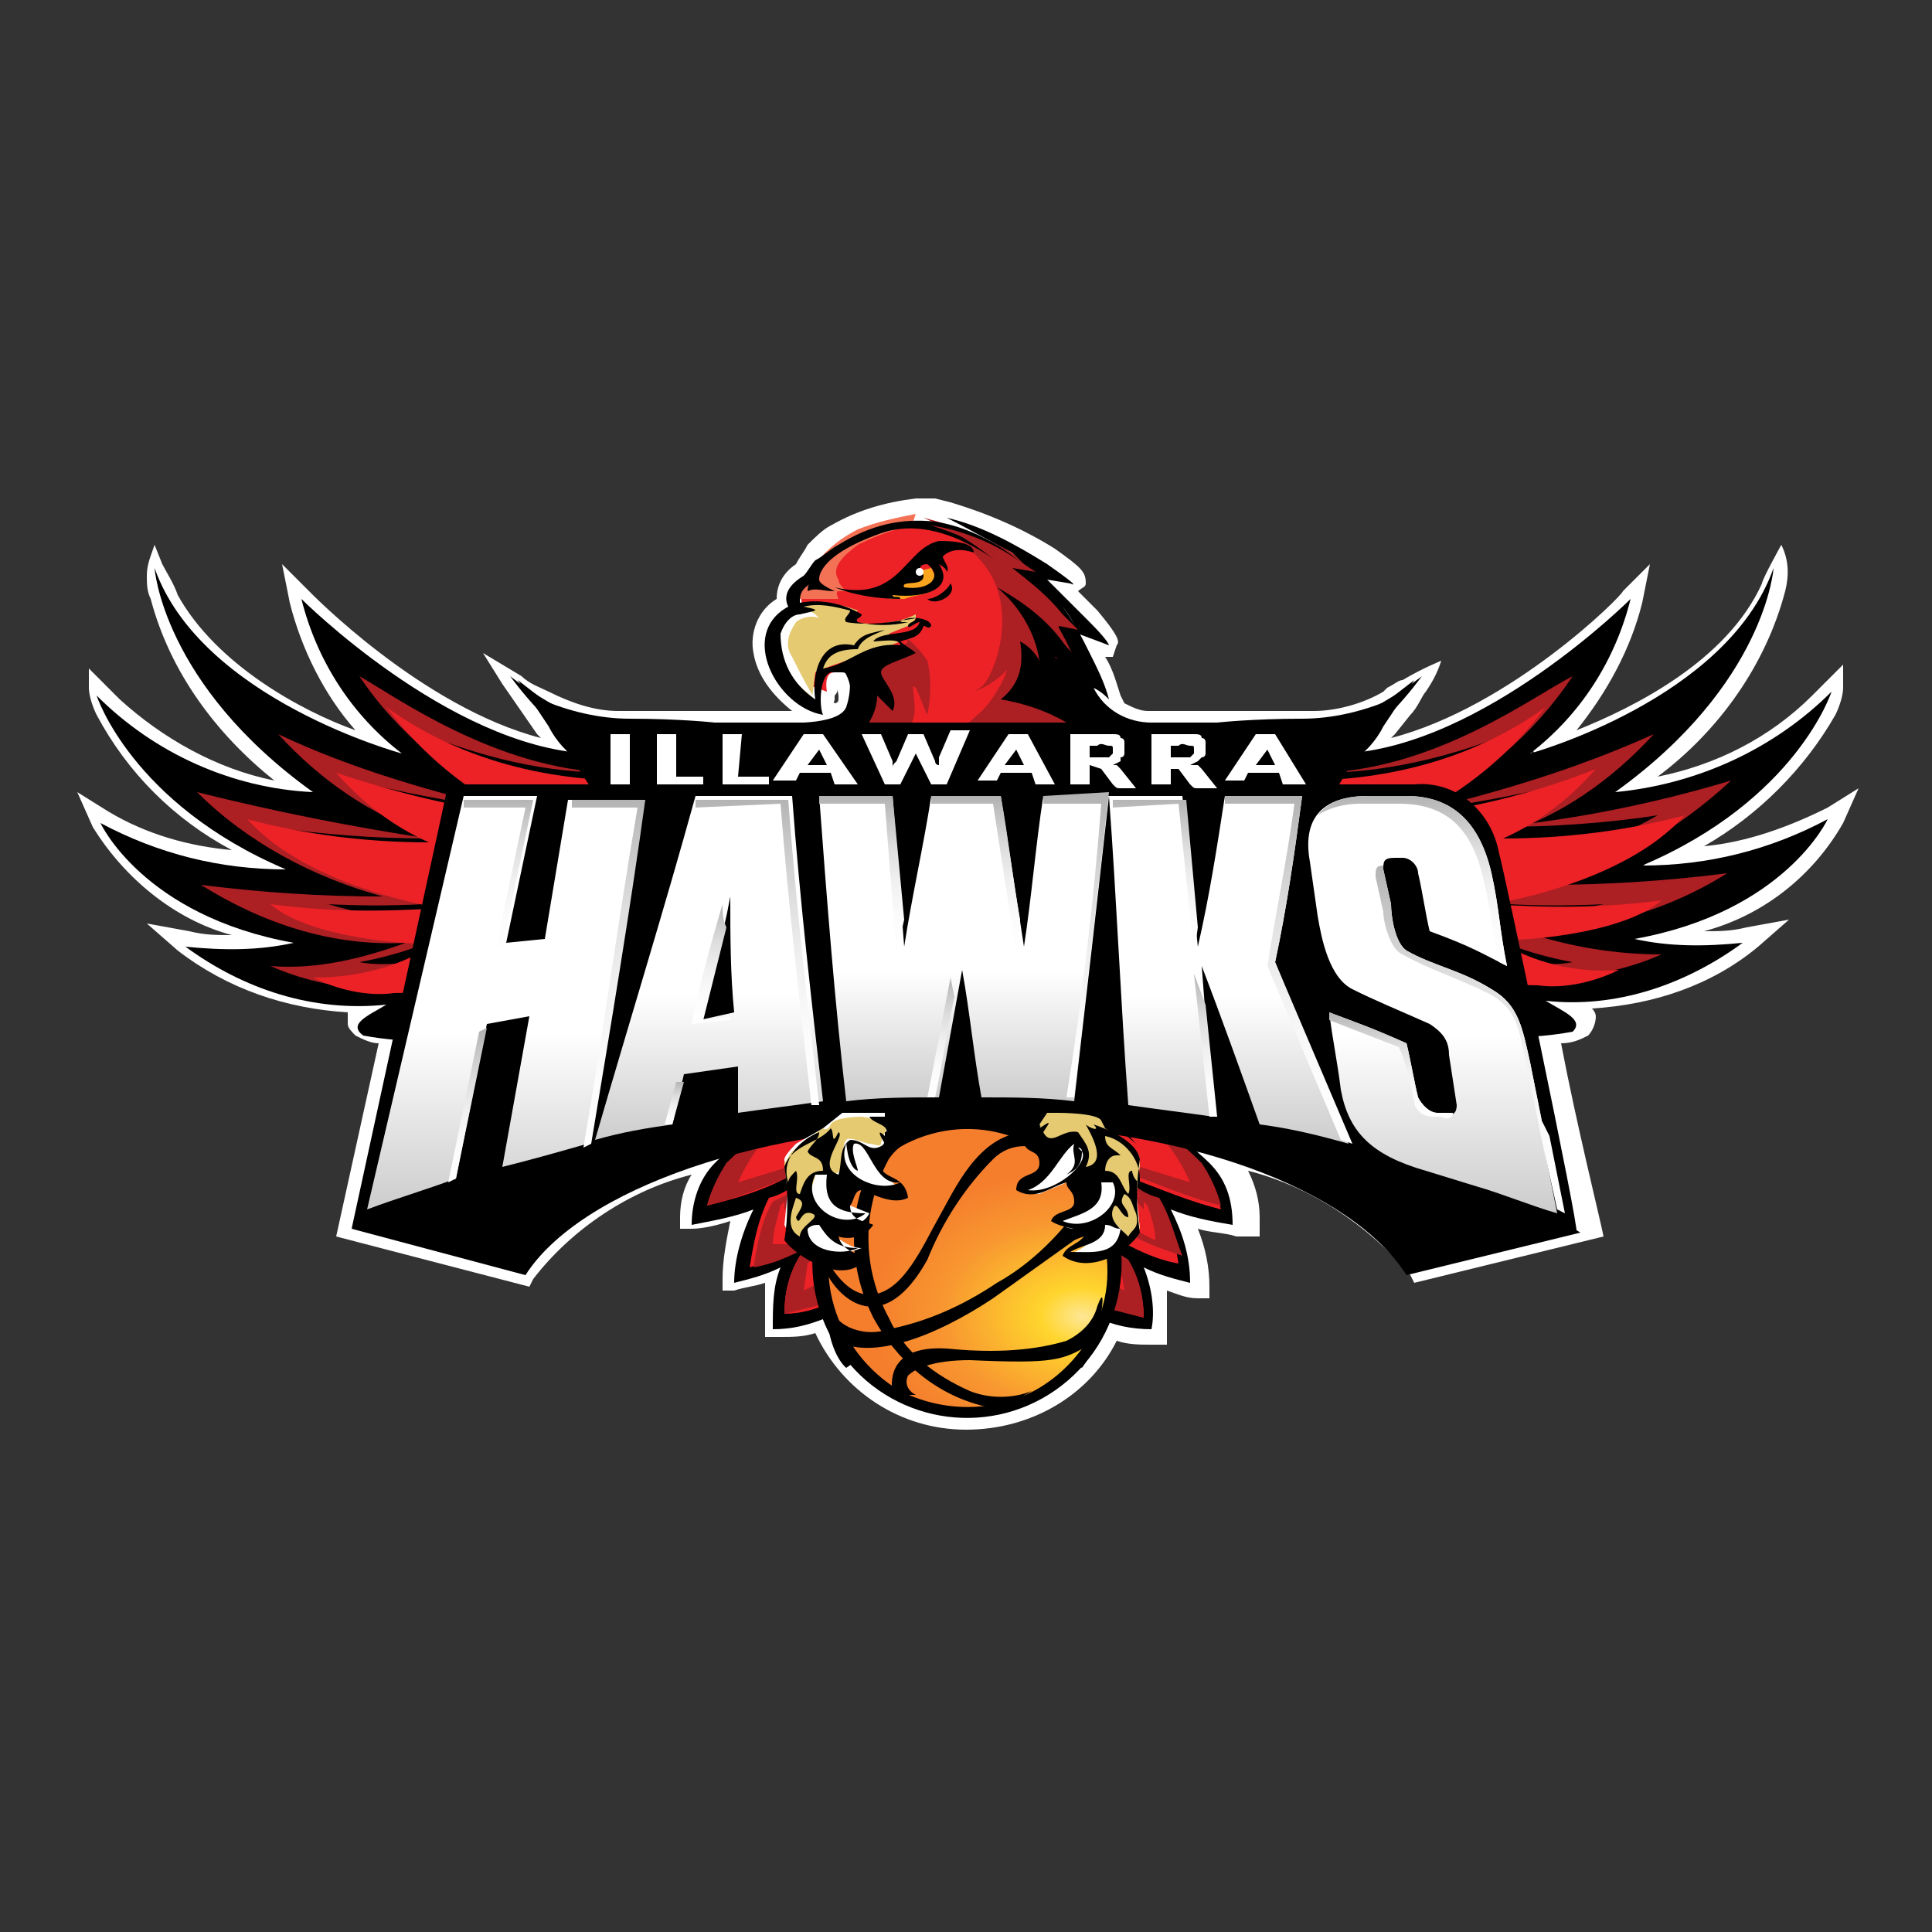 <?xml version="1.0" encoding="utf-8"?>
<!-- Generator: Adobe Illustrator 21.1.0, SVG Export Plug-In . SVG Version: 6.00 Build 0)  -->
<svg version="1.1" id="Layer_1" xmlns="http://www.w3.org/2000/svg" xmlns:xlink="http://www.w3.org/1999/xlink" x="0px" y="0px"
	 viewBox="0 0 50 50" style="enable-background:new 0 0 50 50;" xml:space="preserve">
<rect x="0" y="0" width="50" height="50" fill="#333333" stroke="none"/>
<style type="text/css">
	.st0{fill:#FFFFFF;}
	.st1{fill:#AC1F23;}
	.st2{fill:#EC2227;}
	.st3{fill:#E5CA71;}
	.st4{fill:#F37154;}
	.st5{fill:#FAA51D;}
	.st6{fill:url(#_Path_43_1_);}
	.st7{fill:url(#_Compound_Path_5_1_);}
	.st8{fill:url(#_Path_44_1_);}
	.st9{fill:url(#_Path_45_1_);}
	.st10{fill:url(#_Path_46_1_);}
	.st11{fill:url(#_Path_47_1_);}
	.st12{fill:url(#_Path_48_1_);}
	.st13{fill:url(#_Path_49_1_);}
	.st14{fill:url(#_Path_50_1_);}
	.st15{fill:url(#_Path_51_1_);}
	.st16{fill:url(#_Path_52_1_);}
	.st17{fill:url(#_Path_53_1_);}
	.st18{fill:url(#_Path_54_1_);}
	.st19{fill:url(#_Path_55_1_);}
	.st20{fill:url(#_Path_56_1_);}
	.st21{fill:url(#_Path_57_1_);}
	.st22{fill:url(#_Path_58_1_);}
	.st23{fill:url(#_Path_59_1_);}
	.st24{fill:url(#_Path_60_1_);}
	.st25{fill:url(#_Path_61_1_);}
	.st26{fill:url(#_Path_62_1_);}
	.st27{fill:url(#path2236_1_);}
</style>
<title>Illawarra</title>
<path id="_Compound_Path_" class="st0" d="M25,37c-1.7,0-3.2-1-3.9-2.5c-0.3,0.1-0.6,0.1-0.9,0.1h-0.1h-0.3v-0.3c0-0.4,0-0.7,0-1.1
	c-0.3,0.1-0.5,0.1-0.8,0.2h-0.3v-0.3c0-0.5,0.1-1,0.2-1.5c-0.3,0.1-0.7,0.2-1,0.2h-0.3v-0.3c0-0.4,0.1-0.8,0.3-1.1
	c-1.6,0.4-3.1,1.4-4.1,2.7l-0.1,0.2l-5-1.3l1.1-5c-0.2,0-0.4-0.1-0.6-0.2C9.1,26.7,9,26.6,9,26.5c0-0.1,0-0.2,0-0.3
	c-1.6-0.1-3.1-0.6-4.4-1.6l-0.8-0.7l1.1,0.2c0.4,0.1,0.7,0.1,1.1,0.1c-1.5-0.4-2.8-1.5-3.6-2.8l-0.4-0.9L2.8,21c1,0.6,2.1,0.9,3.2,1
	c-1.5-0.8-2.7-2-3.5-3.5c-0.1-0.2-0.2-0.5-0.2-0.7c0-0.2,0-0.4,0-0.5l0.5,0.5c0.1,0.1,0.2,0.2,0.3,0.3c1.1,1,2.5,1.8,4,2.1
	c-1.5-1.2-2.7-2.8-3.2-4.7c-0.1-0.2-0.1-0.4-0.1-0.6c0-0.3,0.1-0.5,0.2-0.8l0.2,0.5c0.1,0.2,0.3,0.5,0.4,0.8c1,1.8,3.2,3,4.6,3.5
	c-0.8-0.9-1.4-2.1-1.7-3.3l-0.2-1L8,15.3c0,0,2.9,3,6,3.8L13.9,19L13,17.7l-0.5-0.8l1,0.6c0.2,0.2,0.5,0.3,0.7,0.4
	c0.6,0.3,1.2,0.5,1.8,0.5h4.5c-0.5-0.4-0.9-0.9-1-1.5c-0.1-0.5,0.1-1.1,0.6-1.4c0-0.4,0.2-0.7,0.5-0.9c0.1-0.2,0.2-0.3,0.3-0.5
	c0.2-0.2,0.4-0.4,0.6-0.5c0.7-0.4,1.4-0.6,2.2-0.7c0.2,0,0.4,0,0.5,0l0.4,0.1l0,0c1,0.3,1.9,0.7,2.7,1.2c0.7,0.5,0.8,0.6,0.8,0.9
	c0,0.1-0.1,0.1-0.2,0.2l0.5,0.5c0.5,0.6,0.6,0.8,0.5,0.9l-0.1,0.3L28.6,17c0.2,0.3,0.3,0.7,0.4,1l0.1,0.2c0.2,0.1,0.4,0.2,0.6,0.2
	H34c0.6,0,1.3-0.2,1.8-0.5l0,0l0.1-0.1c0.2-0.1,0.3-0.2,0.4-0.2c0.5-0.3,1-0.5,1-0.5c-0.1,0.3-0.2,0.5-0.4,0.8
	c-0.1,0.1-0.2,0.4-0.4,0.6L36.1,19L36,19.1c3.1-0.8,6-3.7,6-3.8l0.7-0.7l-0.2,1c-0.3,1.2-0.9,2.3-1.7,3.3c1.5-0.6,3.9-1.8,4.8-3.8
	c0-0.1,0.5-1,0.5-1c0.2,0.4,0.2,0.8,0.1,1.2c-0.5,1.9-1.7,3.6-3.3,4.8c1.5-0.3,2.9-1,4-2.1c0.1-0.1,0.2-0.2,0.3-0.3l0.5-0.5
	c0,0.2,0,0.4,0,0.6c0,0.2-0.1,0.5-0.2,0.7c-0.8,1.4-2,2.6-3.4,3.4c1.1-0.1,2.2-0.5,3.2-1l0.8-0.5l-0.4,0.9c-0.8,1.4-2.1,2.4-3.6,2.8
	c0.4,0,0.7,0,1.1-0.1l1.1-0.2l-0.8,0.7c-1.2,1-2.7,1.5-4.3,1.6c0.1,0.1,0.1,0.2,0.1,0.2c0,0.2-0.1,0.4-0.2,0.5
	c-0.2,0.1-0.4,0.2-0.7,0.2c0.4,2.1,1,4.5,1.1,5l-4.9,1.2l-0.1-0.2c-1.1-1.3-2.6-2.3-4.2-2.7c0.2,0.4,0.3,0.8,0.3,1.2V32H32
	c-0.3-0.1-0.7-0.1-1-0.2c0.2,0.5,0.3,1,0.3,1.5v0.3h-0.3c-0.3,0-0.5-0.1-0.8-0.2c0,0.4,0,0.7,0,1.1v0.3h-0.3h-0.1
	c-0.3,0-0.6,0-0.9-0.1C28.2,36.1,26.7,37,25,37z M21.5,33.8l0.1,0.3c0.7,1.9,2.9,2.8,4.8,2.1c1-0.4,1.7-1.1,2.1-2.1l0.1-0.3l0.3,0.1
	C29,34,29.3,34,29.5,34c0-0.4,0-0.8-0.2-1.2l-0.2-0.7l0.6,0.3c0.3,0.1,0.5,0.2,0.8,0.3c-0.1-0.5-0.2-1-0.4-1.4l-0.3-0.6l0.7,0.2
	c0.4,0.1,0.8,0.3,1.1,0.3c-0.1-0.4-0.3-0.7-0.5-1l-0.2-0.2l0.3-0.5c2.1,0.4,3.9,1.5,5.4,3.1l4-1l-1-4.8l-0.1-0.3h0.3
	c0.2,0,0.4,0,0.6-0.1c-0.2-0.1-0.3-0.2-0.5-0.3h0l0.1-0.6h0.6c1.2,0,2.3-0.3,3.4-0.9c-0.6,0-1.2-0.1-1.7-0.2V24c1.5-0.2,3-0.9,4.1-2
	c-1.2,0.4-2.5,0.7-3.8,0.7l-0.1-0.6c1.5-0.6,2.8-1.5,3.8-2.7c-1.3,0.8-2.8,1.3-4.3,1.5l-1,0l0.8-0.6c1.3-0.9,2.3-2,3.1-3.3
	c-1.4,1.3-3.2,2.2-5,2.8l-0.3-0.5c0.9-0.8,1.6-1.7,2.1-2.8c-1.3,1.1-3.8,3-6.3,3.3L34.4,20l0.7-0.6c0.2-0.2,0.4-0.4,0.6-0.7l0.1-0.1
	c-0.5,0.2-1.1,0.4-1.7,0.4h-4.4c-0.7-0.1-1.2-0.4-1.6-1l0,0v-0.1l-0.1-0.5l0.2,0.1C28,17.3,28,17.1,27.9,17l0,0l-0.2-0.3l-0.4-0.7
	l0.4,0.2c-0.4-0.4-0.8-0.8-0.9-0.8l-0.8-0.7l0.5,0.1c-0.7-0.4-1.4-0.7-2.1-0.9v-0.1v0.1l-0.4-0.1c-0.1,0-0.3,0-0.4,0
	c-0.7,0-1.3,0.2-1.9,0.6l0,0c-0.2,0.1-0.3,0.2-0.5,0.4l0,0c-0.1,0.1-0.2,0.2-0.2,0.3V15L21,15c-0.4,0.2-0.3,0.3-0.3,0.5v0.2
	l-0.2,0.1c-0.3,0.2-0.5,0.5-0.5,0.9c0.1,0.5,0.4,1,0.9,1.3c0-0.2,0-0.4,0.1-0.6c0.1-0.1,0.2-0.3,0.4-0.3l0,0h0.2h0.1l0.1,0.1
	c0.2,0.3,0.3,0.6,0.2,1l0,0v0.1c-0.1,0.2-0.2,0.4-0.5,0.5v0.1h-0.1c-0.2,0.1-0.3,0.1-0.5,0.1H16c-0.6,0-1.1-0.2-1.7-0.4l0.1,0.1
	c0.2,0.2,0.4,0.5,0.6,0.7l0.7,0.6l-0.9-0.1c-2.6-0.3-5.1-2.2-6.3-3.3c0.5,1.1,1.2,2,2.1,2.8l-0.3,0.5c-1.8-0.5-3.6-1.5-5-2.8
	c0.8,1.3,1.9,2.4,3.1,3.2l0.8,0.6l-1,0c-1.5-0.1-3-0.6-4.3-1.5c1,1.2,2.3,2.1,3.8,2.7l-0.1,0.6c-1.3,0-2.6-0.3-3.9-0.7
	c1.1,1.1,2.5,1.8,4.1,2v0.6c-0.6,0.1-1.1,0.2-1.7,0.2c1,0.6,2.2,0.9,3.4,0.9H10l0.2,0.5h-0.1c-0.2,0.1-0.3,0.2-0.5,0.3
	c0.2,0,0.4,0.1,0.6,0.1h0.3l-1.1,5.1l4,1.1c0.9-1.2,2.7-2.3,5.2-3l0.3,0.5l0,0l-0.1,0.1c-0.3,0.3-0.4,0.6-0.5,1
	c0.4-0.1,0.8-0.2,1.1-0.3l0.7-0.2l-0.3,0.6c-0.2,0.5-0.4,0.9-0.4,1.4c0.3-0.1,0.5-0.2,0.8-0.3l0.6-0.3l-0.2,0.7
	c-0.1,0.4-0.2,0.8-0.2,1.1c0.3,0,0.5-0.1,0.8-0.2L21.5,33.8L21.5,33.8z M21.6,17.7c-0.1,0.2-0.1,0.4,0,0.5c0,0,0.1,0,0.1-0.1v-0.1
	C21.7,18,21.7,17.9,21.6,17.7L21.6,17.7z"/>
<path id="_Compound_Path_2" class="st0" d="M21.4,33.8l0.1,0.2c0.7,1.9,2.8,2.9,4.7,2.3c1.1-0.4,1.9-1.2,2.3-2.3l0.1-0.2l0.2,0.1
	c0.3,0.1,0.5,0.1,0.8,0.2c0-0.4,0-0.8-0.2-1.2l-0.2-0.6l0.6,0.2c0.3,0.1,0.6,0.2,0.9,0.3c-0.1-0.5-0.2-1-0.4-1.5l-0.3-0.6l0.6,0.2
	c0.4,0.1,0.8,0.3,1.2,0.4c-0.1-0.4-0.3-0.7-0.5-1L30.9,30l0.2-0.4c2.5,0.7,4.4,1.8,5.4,3.1l4-1l-1-4.8l-0.1-0.3h0.3
	c0.2,0,0.5,0,0.7-0.1c-0.2-0.1-0.4-0.2-0.5-0.3h0l0.2-0.5h0.6c1.2,0,2.4-0.3,3.5-0.9H44c-0.6,0-1.2-0.1-1.7-0.2V24
	c1.6-0.2,3.1-0.9,4.2-2.1c-1.3,0.5-2.6,0.7-4,0.8l-0.1-0.5c1.5-0.6,2.9-1.6,3.9-2.9c-1.3,0.9-2.9,1.4-4.5,1.6h-0.9l0.7-0.5
	c1.4-0.9,2.5-2,3.4-3.4c-1.5,1.4-3.3,2.4-5.2,2.9l-0.2-0.5c0.9-0.8,1.7-1.8,2.2-2.9c-1.2,1.1-3.8,3.1-6.4,3.4l-0.8,0.1l0.6-0.5
	c0.2-0.2,0.4-0.4,0.6-0.7l0.1-0.2c-0.6,0.2-1.2,0.4-1.8,0.4h-4.5c-0.6,0-1.2-0.4-1.5-0.9l0,0v-0.1L28,17.4l0.2,0.1
	c-0.1-0.2-0.2-0.4-0.3-0.5l0,0l-0.2-0.3L27.4,16l0.4,0.2c-0.5-0.5-1-0.9-1-0.9l-0.7-0.6l0.5,0.1c-0.7-0.4-1.5-0.8-2.3-1v-0.1v0.1
	l-0.4-0.1c-0.1,0-0.3,0-0.4,0c-0.7,0-1.3,0.2-1.9,0.6l0,0c-0.2,0.1-0.3,0.2-0.5,0.4l0,0c-0.1,0.1-0.2,0.2-0.2,0.3v0.1L21,15
	c-0.4,0.2-0.4,0.4-0.3,0.6v0.2l-0.2,0.1c-0.3,0.2-0.5,0.5-0.5,0.9c0.1,0.6,0.5,1,1,1.3c0-0.2,0-0.5,0.1-0.7c0.1-0.1,0.2-0.2,0.4-0.3
	l0,0h0.2h0.1l0.1,0.1c0.2,0.3,0.3,0.6,0.2,1l0,0v0.1c-0.1,0.2-0.3,0.4-0.5,0.5l0,0h-0.1c-0.2,0.1-0.3,0.1-0.5,0.1H16
	c-0.6,0-1.2-0.2-1.8-0.4l0.1,0.2c0.2,0.3,0.4,0.5,0.6,0.7l0.6,0.5l-0.8-0.1c-2.6-0.3-5.2-2.3-6.4-3.4c0.5,1.1,1.2,2.1,2.1,2.9
	l-0.2,0.5c-2-0.6-3.8-1.6-5.2-2.9c0.8,1.4,1.9,2.6,3.2,3.5L9,20.9H8.1c-1.6-0.1-3.2-0.7-4.5-1.6c1,1.3,2.4,2.3,3.9,2.9l-0.1,0.5
	c-1.4,0-2.7-0.3-4-0.8c1.2,1.1,2.7,1.9,4.3,2v0.5c-0.6,0.1-1.1,0.2-1.7,0.2H5.9c1.1,0.6,2.3,0.9,3.5,0.9H10l0.1,0.5h-0.1
	c-0.2,0.1-0.4,0.2-0.5,0.3c0.2,0.1,0.4,0.1,0.6,0.1h0.3l-1.1,5.1l0,0l4.1,1.1c0.9-1.2,2.7-2.3,5.2-3l0.2,0.4l0,0l-0.1,0.1
	c-0.3,0.3-0.4,0.6-0.5,1c0.4-0.1,0.8-0.1,1.2-0.2l0.6-0.2l-0.3,0.6c-0.2,0.5-0.4,1-0.4,1.5c0.3-0.1,0.6-0.2,0.9-0.3l0.6-0.2
	l-0.2,0.6c-0.1,0.4-0.2,0.8-0.2,1.2c0.3,0,0.5-0.1,0.8-0.2L21.4,33.8L21.4,33.8z M21.6,17.6c-0.1,0.2-0.1,0.4-0.1,0.6
	c0.1,0,0.1-0.1,0.1-0.1v-0.1C21.7,17.9,21.7,17.8,21.6,17.6L21.6,17.6L21.6,17.6z M32.5,20.5h-0.9v-1L32.5,20.5z"/>
<g id="_Group_">
	<path d="M33.9,27.8c-0.5,0.1-1,0-1.5-0.3v-8.1c1.6-0.3,3.1-0.9,4.4-1.9c-0.6,0.8-1.2,1.4-2,2c3.6-0.2,7.4-4,7.4-4
		c-0.4,1.6-1.3,3-2.6,4c0,0,5.1-1.4,6.3-4.8c0,0-0.2,3-4.1,5.8c2.1-0.2,4.1-1.1,5.6-2.6c0,0-0.9,2.8-4.9,4.5c1.7,0,3.3-0.4,4.8-1.2
		c0,0-1.1,2.4-5,3.1c0.9,0.2,1.8,0.2,2.8,0.1c-1.5,1.1-3.3,1.7-5.1,1.5c0.5,0.3,1,0.5,0.7,0.8c-1.1,0.2-2.2,0.2-3.3-0.1
		c0.1,0.1,0.1,0.1,0.2,0.2c0.4,0.3,0.8,0.8,0,0.8c-0.7,0-1.4-0.2-2-0.5c0.1,0.1,0.2,0.2,0.3,0.3c0.3,0.4,0.4,1-1,0.4
		c-0.4-0.2-0.8-0.4-1.1-0.6C33.9,27.4,34.1,27.7,33.9,27.8z"/>
</g>
<g id="_Group_2">
	<path class="st1" d="M33.5,21.5c0.1,0.4,0.3,0.8,0.6,1.2c-0.8-0.3-1.6-0.7-2.2-1.4c0.1,0.6,0.3,1.1,0.6,1.5c0,0-1.1-0.3-1.3-0.6
		c0,0,0.8,0.8,1.3,1.1c0.3,0.3,0.7,0.4,1.1,0.4c0.1-0.1-0.9-0.8-1.1-1.5c0.5,0.4,1,0.7,1.5,1c0.6,0.2,1,0.3,1.1,0.2
		s-0.9-0.7-1.1-1.2c0.8,0.4,1.7,0.8,2.6,1C35.5,22.9,34.4,22.3,33.5,21.5z M32.3,27.1c0.7,0.3,0.8-0.2,0.3-0.9
		c-0.2-0.2-0.4-0.5-0.5-0.9c0,0,0.7,0.7,1.2,1.1c1.3,1,2,0.9,1.2,0.1c-0.4-0.4-0.8-0.8-1-1.4c0.5,0.5,1,0.9,1.5,1.3
		c0.5,0.4,1.2,0.5,1.8,0.4c0.1-0.1-1.3-1.2-1.6-2c0.5,0.5,1.2,0.9,1.8,1.2c0.8,0.3,1.7,0.4,2.5,0.3c0.1-0.1-1.2-0.4-1.9-1.2
		c0.8,0.2,1.6,0.3,2.5,0.2c1,0,2-0.2,2.9-0.6c-1.2,0-2.4-0.2-3.6-0.6c1.9,0,3.7-0.5,5.3-1.5c-1.6,0.2-3.1,0.3-4.7,0.3
		c1.8-0.5,3.4-1.4,4.8-2.7c-2,0.6-4,1-6,1.2c1.4,0,2.8-0.1,4.1-0.3c0,0-4,2.3-6.1,1.9c1.4,0.6,4.7,0.4,4.7,0.4
		c-1.3,0.3-2.7,0.4-4,0.3c1,0.6,2.1,1,3.2,1.2c-1.5,0.3-4.5-0.8-4.5-0.8c0.4,0.7,1,1.3,1.7,1.8c-0.8-0.2-1.6-0.6-2.4-1
		c-0.4-0.3-1.2-1.1-1.5-1.4l0,0c0,0,0.6,0.7,0.3,0.8c0.4,0.4,0.7,0.9,1,1.4c0.1,0.3-0.3,0.4-1,0c-0.5-0.5-1-1.1-1.3-1.8
		c-0.3-0.2-0.6-0.3-0.6-0.3c0.1,0.2,0.1,0.3,0.1,0.5c0.2,0.5,0.7,1.1,0.8,1.4s-0.2,0.4-0.8,0c-0.4-0.3-1.3-1.1-1-0.6
		c0.4,0.8,0.2,1.3-0.3,0.9S32.1,27,32.3,27.1L32.3,27.1z M42.8,19c-2,0.9-4,1.5-6.1,2c1.3-0.2,2.5-0.4,3.7-0.7
		c-0.4,0.5-0.9,1-1.5,1.3C40.4,21.1,41.7,20.2,42.8,19z M36.6,21c1.7-0.8,3.1-2,4.1-3.5c-1,0.5-3.5,2.4-6.5,2.5c1.6,0,3.3-0.4,4.8-1
		C38.3,19.8,37.5,20.4,36.6,21z M34.9,19.1c-0.9,0.4-2,0.7-3,0.7l0,0c0.8,0,1.6-0.1,2.4-0.3c-0.2,0.2-0.4,0.4-0.6,0.6l0,0
		C34.2,19.8,34.6,19.5,34.9,19.1z"/>
</g>
<g id="_Group_3">
	<path id="_Path_" class="st2" d="M32.4,27.2v-1.1l0.1,0.2C33,26.9,33,27.4,32.4,27.2z"/>
	<path id="_Path_2" class="st2" d="M32.4,25.8v-1.2c0,0,0.1,0,0.1,0c0.2-0.1,0-0.9,0-0.9s1.5,0.9,1.9,0.8s-0.3-0.9-0.3-0.9
		s1.5,0.7,1.9,0.5c0.2-0.1,0.1-0.4,0-0.6c0.5,0.2,0.9,0.3,1.4,0.4c-0.4-0.1-0.8-0.3-1.1-0.5c0.2,0,0.5,0,0.7,0
		C36,23.2,35,22.8,34,22.3c0.2,0.5,1.2,1.1,1.1,1.2s-0.5,0-1.1-0.2c-0.5-0.3-1.1-0.6-1.5-1c0.2,0.7,1.2,1.4,1.1,1.5
		c-0.4,0-0.8-0.1-1.1-0.4l-0.1-0.1V21c0.8-0.2,1.5-0.4,2.2-0.6c0,0-1.1,0.1-2.2,0.2v-0.8c0.9-0.1,1.7-0.3,2.5-0.6
		c-0.3,0.4-0.7,0.7-1.2,1c2.3,0,4.5-0.6,6.3-1.9c-0.9,1.2-2.1,2.2-3.4,2.8c1.6-0.2,3.2-0.6,4.7-1.2c-0.7,0.8-1.5,1.4-2.4,1.8
		c1.6,0,3.2-0.2,4.7-0.6c-1.6,1.8-5,2.3-5,2.3c1.5,0.1,2.9,0.1,4.4-0.1c-1,0.9-3.9,1.1-4.3,1c0.9,0.6,2.1,0.9,3.2,0.8
		c-0.6,0.3-1.4,0.5-2.1,0.4c-0.7,0-1.5-0.1-2.2-0.3c0.7,0.8,2.1,1.2,2,1.4c-0.9,0.1-1.7,0-2.5-0.3c-0.7-0.3-1.3-0.6-1.9-1.1
		c0.3,0.9,1.7,1.9,1.6,2c-0.7,0.1-1.3,0-1.9-0.4c-0.6-0.4-1.1-0.8-1.5-1.3c0.2,0.5,0.6,1,1,1.4c0.8,0.7,0,0.9-1.2-0.1
		C33,26.3,32.7,26,32.4,25.8z"/>
</g>
<path id="_Path_3" d="M31.2,19.2c0.8,0.1,1.7,0.1,2.5-0.2c0.9-0.1,1.7-0.5,2.4-0.9c-0.8,0.7-1.7,1.1-2.7,1.2c-0.9,0.1-1.8,0.1-2.7,0
	L31.2,19.2z"/>
<path id="_Path_4" d="M36,18.1c-0.7,0.3-1.5,0.5-2.3,0.5c-1.3,0-2.2,0.1-2.2,0.1l3.7,0.1l1.2-0.9L36,18.1z"/>
<path id="_Path_5" d="M35,19.7c0.3-0.2,0.6-0.5,0.8-0.9l0.8-1.2l-1.8,1.4L35,19.7z"/>
<polyline id="_Path_6" class="st1" points="35,18.9 35.6,18.7 35.1,19.2 "/>
<g id="_Group_4">
	<path d="M16.1,27.8c0.5,0.1,1,0,1.5-0.3v-8.1c-1.6-0.3-3.1-0.9-4.4-1.9c0.6,0.8,1.2,1.4,2,2c-3.6-0.2-7.4-4-7.4-4
		c0.4,1.6,1.3,3,2.6,4c0,0-5.2-1.4-6.4-4.8c0,0,0.2,3,4.1,5.8C6,20.4,4,19.5,2.5,18c0,0,0.9,2.8,4.9,4.5c-1.7,0-3.3-0.4-4.8-1.2
		c0,0,1.1,2.4,5,3.1c-0.9,0.2-1.8,0.2-2.8,0.1c1.5,1.1,3.3,1.7,5.2,1.5c-0.5,0.3-1,0.5-0.6,0.8c1.1,0.2,2.2,0.2,3.3-0.1
		c-0.1,0.1-0.1,0.1-0.2,0.2c-0.4,0.3-0.8,0.8-0.1,0.8c0.7,0,1.4-0.2,2-0.5c-0.1,0.1-0.2,0.2-0.3,0.3c-0.3,0.4-0.4,1,1,0.4
		c0.4-0.2,0.8-0.4,1.1-0.6C16.1,27.4,15.9,27.7,16.1,27.8z"/>
</g>
<path class="st1" d="M13.3,23.3c0.9-0.2,1.8-0.6,2.7-1.1c-0.2,0.5-1.2,1.1-1.1,1.2s0.5,0,1.1-0.2c0.5-0.3,1.1-0.6,1.5-1
	c-0.2,0.7-1.2,1.4-1.1,1.5c0.4,0,0.8-0.1,1.1-0.4c0.5-0.4,1.3-1.1,1.3-1.1c-0.2,0.4-1.3,0.6-1.3,0.6c0.3-0.5,0.5-1,0.6-1.5
	c-0.6,0.6-1.4,1.1-2.2,1.4c0.2-0.4,0.4-0.8,0.6-1.2C15.6,22.3,14.5,22.9,13.3,23.3z M18.7,25.9c-0.5,0.4-0.7-0.1-0.3-0.9
	c0.2-0.5-0.7,0.3-1,0.6c-0.5,0.4-0.9,0.4-0.8,0s0.6-0.9,0.8-1.4c0-0.2,0.1-0.3,0.1-0.5c0,0-0.3,0.2-0.6,0.3
	c-0.4,0.6-0.8,1.2-1.4,1.7c-0.6,0.5-1.1,0.4-1,0c0.3-0.5,0.6-0.9,1-1.4c-0.3-0.2,0.4-0.8,0.4-0.8l0,0c-0.3,0.3-1.1,1.1-1.5,1.4
	c-0.8,0.4-1.6,0.8-2.4,1c0.7-0.4,1.3-1,1.7-1.8c0,0-2.9,1.1-4.4,0.8c1.1-0.2,2.2-0.6,3.2-1.2c-1.3,0.2-2.7,0.1-4-0.3
	c0,0,3.3,0.2,4.7-0.4C11,23.6,7,21.4,7,21.4c1.4,0.2,2.7,0.3,4.1,0.3c-2-0.3-4-0.7-6-1.2c1.3,1.3,3,2.2,4.8,2.7
	c-1.6,0-3.1-0.1-4.7-0.3c1.6,1,3.4,1.6,5.3,1.5c-1.1,0.4-2.3,0.7-3.5,0.6c0.9,0.4,1.9,0.6,2.9,0.6c0.8,0,1.7-0.1,2.5-0.2
	c-0.7,0.8-2,1.1-1.9,1.2c0.9,0.1,1.7,0,2.5-0.3c0.6-0.3,1.2-0.7,1.8-1.1c-0.3,0.9-1.7,1.9-1.6,2c0.7,0.1,1.3,0,1.9-0.4
	c0.6-0.4,1.1-0.8,1.5-1.3c-0.2,0.5-0.6,1-1,1.4c-0.8,0.7,0,0.9,1.2-0.1c0.5-0.4,1.2-1.1,1.2-1.1c-0.1,0.3-0.3,0.6-0.5,0.9
	c-0.5,0.6-0.4,1.2,0.3,0.9C17.9,27,19,25.6,18.7,25.9L18.7,25.9z M11.1,21.6c-0.6-0.3-1.1-0.8-1.5-1.3c1.2,0.3,2.5,0.5,3.7,0.7
	c-2.1-0.5-4.2-1.1-6.1-2C8.3,20.2,9.6,21.1,11.1,21.6L11.1,21.6z M11,19c1.5,0.6,3.1,1,4.8,1c-3-0.1-5.6-2-6.5-2.5
	c1,1.5,2.5,2.7,4.1,3.5C12.5,20.4,11.7,19.8,11,19z M16.2,20L16.2,20c-0.2-0.2-0.4-0.3-0.6-0.6c0.8,0.2,1.6,0.3,2.4,0.3l0,0
	c-1,0-2.1-0.3-3-0.7C15.3,19.5,15.7,19.8,16.2,20z"/>
<path id="_Path_7" class="st2" d="M17.6,27.2v-1.1l-0.1,0.2C17,26.9,17,27.4,17.6,27.2z"/>
<path id="_Path_8" class="st2" d="M17.6,25.8v-1.2c0,0-0.1,0-0.1,0c-0.2-0.1,0-0.9,0-0.9s-1.5,0.9-1.9,0.8s0.3-0.9,0.3-0.9
	s-1.5,0.7-1.9,0.5c-0.2-0.1-0.1-0.4,0-0.6c-0.5,0.2-0.9,0.3-1.4,0.4c0.4-0.1,0.8-0.3,1.1-0.5c-0.2,0-0.5,0-0.7,0
	c1.1-0.2,2.1-0.6,3.1-1.1c-0.2,0.5-1.2,1.1-1.1,1.2s0.5,0,1.1-0.2c0.5-0.3,1.1-0.6,1.5-1c-0.2,0.7-1.2,1.4-1.1,1.5
	c0.4,0,0.8-0.1,1.1-0.4l0.1-0.1V21c-0.8-0.2-1.5-0.4-2.2-0.6c0,0,1.1,0.1,2.2,0.2v-0.8c-0.9-0.1-1.7-0.3-2.5-0.6
	c0.3,0.4,0.7,0.7,1.1,1c-2.3,0-4.5-0.6-6.3-1.9c0.9,1.2,2.1,2.2,3.4,2.8c-1.6-0.2-3.2-0.6-4.7-1.1c0.7,0.8,1.5,1.4,2.4,1.8
	c-1.6,0-3.2-0.2-4.7-0.6c1.6,1.8,5,2.3,5,2.3c-1.5,0.1-2.9,0.1-4.4-0.1c1,0.9,3.9,1.1,4.3,1c-0.9,0.6-2,0.9-3.2,0.9
	c0.6,0.3,1.4,0.5,2.1,0.4c0.7,0,1.5-0.1,2.2-0.3c-0.7,0.8-2.1,1.2-2,1.4c0.9,0.1,1.7,0,2.5-0.3c0.7-0.3,1.3-0.7,1.8-1.1
	c-0.3,0.9-1.7,1.9-1.6,2c0.7,0.1,1.3,0,1.9-0.4c0.6-0.4,1.1-0.8,1.5-1.3c-0.2,0.5-0.6,1-1,1.4c-0.8,0.7,0,0.9,1.2-0.1
	C17,26.3,17.3,26,17.6,25.8z"/>
<g id="_Group_5">
	<path d="M31.3,30.1c-0.3-0.3-0.6-0.5-0.9-0.8h-11c-0.3,0.2-0.6,0.5-0.9,0.8c-0.4,0.4-0.6,1-0.6,1.6c0.5-0.1,1.1-0.2,1.6-0.4
		c-0.3,0.6-0.5,1.3-0.5,1.9c0.4-0.1,0.8-0.2,1.2-0.4c-0.2,0.5-0.2,1-0.2,1.6c0.5,0,0.9-0.1,1.4-0.3c0.1,1,0.5,1.3,0.5,1.3
		c0.3-0.2,0.7-0.5,1-0.7c0.1,0.4,0.3,0.7,0.5,1c0.3-0.1,0.5-0.3,0.7-0.6c0.2,0.3,0.5,0.5,0.8,0.7c0.3-0.2,0.6-0.4,0.8-0.7
		c0.2,0.2,0.4,0.4,0.7,0.6c0.2-0.3,0.4-0.6,0.5-1c0.4,0.2,0.7,0.4,1.1,0.7c0.3-0.4,0.4-0.8,0.4-1.3c0.4,0.2,0.9,0.3,1.4,0.3
		c0.1-0.5,0-1.1-0.2-1.6c0.4,0.2,0.8,0.3,1.2,0.4c0-0.7-0.2-1.3-0.5-1.9c0.5,0.2,1,0.3,1.6,0.4C31.9,31,31.7,30.5,31.3,30.1z"/>
</g>
<path id="_Path_9" class="st2" d="M24.1,32.1C24,32.9,24,33.7,24,34.5c0,0.1,0,0.2,0.1,0.2c-0.1,0.2-0.3,0.3-0.5,0.5
	c-0.2-0.5-0.4-0.9-0.5-1.4c0-0.6,0.2-1.2,0.5-1.8c-0.4,0.5-0.7,1.2-0.7,1.8c0,0.2,0.1,0.4,0.1,0.5c-0.3,0.1-0.7,0.3-1,0.5
	c-0.1-0.4-0.2-0.8-0.3-1.2c0.3-1.2,0.9-2.3,1.9-3c-0.8,1.1-1.3,2.4-1.5,3.7c0.3-1.3,1-2.5,2-3.5c-0.4,1.1-0.5,2.2-0.4,3.4
	C23.8,33.5,23.9,32.8,24.1,32.1z"/>
<path id="_Path_10" class="st2" d="M27.9,34.9c-0.3-0.2-0.6-0.4-0.9-0.5c0.1-0.2,0.1-0.4,0.1-0.5c-0.1-0.7-0.3-1.3-0.7-1.8
	c0.3,0.6,0.5,1.2,0.5,1.8c-0.1,0.5-0.2,1-0.5,1.4c-0.2-0.1-0.4-0.3-0.5-0.5c0-0.1,0.1-0.1,0.1-0.2c0-0.8,0-1.7-0.1-2.5
	c0.3,0.7,0.4,1.4,0.4,2.1c0.1-1.1,0-2.3-0.4-3.4c1,1,1.7,2.2,2,3.5c-0.2-1.3-0.7-2.6-1.5-3.7c1,0.7,1.6,1.8,1.9,3
	C28.1,34,28,34.5,27.9,34.9z"/>
<path id="_Path_11" class="st2" d="M21.5,33.6c0,0,0,0.1,0,0.1c-0.4,0.2-0.8,0.3-1.2,0.3c0-0.5,0.1-1,0.4-1.5
	c0.3-0.2,0.5-0.3,0.5-0.3v0.3c0.2-1.1,0.9-2,1.8-2.5C22.3,31.1,21.7,32.3,21.5,33.6z"/>
<path id="_Path_12" class="st2" d="M29.6,34.1c-0.4-0.1-0.8-0.2-1.2-0.4v-0.1c-0.3-1.3-0.8-2.5-1.5-3.5c0.9,0.6,1.6,1.5,1.8,2.6
	v-0.3c0,0,0.2,0.1,0.5,0.3C29.4,33,29.6,33.5,29.6,34.1z"/>
<path id="_Path_13" class="st2" d="M18.3,31.2c0.1-0.4,0.3-0.7,0.5-1.1c1.2-1,2.4-1.9,3.8-2.7c-0.8,0.6-1.6,1.2-2.2,2
	c0.7-0.5,1.4-1,2.1-1.5c-0.8,0.6-1.5,1.4-2.2,2.2c0.6-0.6,1.4-1,2.1-1.4c-0.7,0.5-1.3,1.1-1.9,1.7C19.8,30.8,19.1,31,18.3,31.2z"/>
<path id="_Path_14" class="st2" d="M21.1,32c-0.5,0.4-1.1,0.6-1.7,0.8c0.1-0.6,0.2-1.2,0.5-1.8c0.4-0.1,0.6-0.3,0.6-0.3L20.5,31
	c0.5-0.8,1.2-1.5,2.1-1.9c-0.7,0.5-1.2,1.2-1.6,2c0.5-0.6,1.1-1.1,1.8-1.4C22.1,30.3,21.5,31.1,21.1,32z"/>
<path id="_Path_15" class="st2" d="M25,35.3c-0.3-0.2-0.6-0.5-0.7-0.8c0-1.2,0.2-2.4,0.5-3.5c0,0,0.1,2,0.2,3.5
	c0.1-1.5,0.2-3.5,0.2-3.5c0.3,1.2,0.5,2.3,0.6,3.5C25.5,34.9,25.3,35.1,25,35.3z"/>
<path id="_Path_16" class="st2" d="M30.5,32.7c-0.6-0.1-1.2-0.4-1.7-0.7c-0.4-0.9-1-1.7-1.7-2.3c0.7,0.3,1.3,0.8,1.8,1.4
	c-0.4-0.7-0.9-1.4-1.5-1.9c0.8,0.5,1.5,1.1,2.1,1.9l-0.1-0.3c0,0,0.2,0.1,0.6,0.3C30.3,31.6,30.4,32.1,30.5,32.7z"/>
<path id="_Path_17" class="st2" d="M31.1,30.2c0.2,0.3,0.4,0.7,0.5,1.1c-0.8-0.2-1.5-0.5-2.3-0.8c-0.6-0.6-1.2-1.2-1.9-1.7
	c0.8,0.3,1.5,0.8,2.1,1.4c-0.6-0.8-1.4-1.5-2.2-2.1c0.7,0.4,1.4,0.9,2.1,1.5c-0.7-0.8-1.4-1.4-2.2-2C28.7,28.2,29.9,29.1,31.1,30.2z
	"/>
<path class="st1" d="M20.4,30.2l-1.3,0.4c0.3-0.7,0.8-1.3,1.3-1.8c-0.6,0.4-1.1,0.8-1.6,1.3c-0.2,0.3-0.4,0.7-0.5,1.1
	c0.8-0.2,1.5-0.5,2.3-0.8c0.6-0.6,1.2-1.2,1.9-1.7h-0.1C21.7,29.2,21,29.7,20.4,30.2z"/>
<path class="st1" d="M24.6,34.4c0-0.5,0-1.1,0-1.6c-0.1,0.3-0.2,0.6-0.3,0.8c-0.1,0.6-0.1,0.9-0.1,0.9c0.2,0.3,0.4,0.6,0.7,0.8v-0.5
	C24.8,34.7,24.7,34.5,24.6,34.4z"/>
<path class="st1" d="M24,34.5c0,0,0-0.3,0-0.8c-0.1,0.3-0.2,0.6-0.2,0.9c-0.2-0.6-0.3-1.3-0.2-2c-0.2,0.6-0.2,1.3-0.2,1.9
	c-0.1-0.1-0.1-0.2-0.2-0.3c0.1,0.3,0.2,0.7,0.4,1c0.2-0.1,0.4-0.3,0.5-0.5C24,34.7,24,34.6,24,34.5z M22.9,33
	c-0.2,0.4-0.3,0.8-0.4,1.2l-0.3,0.3c-0.1-0.7,0-1.3,0.2-1.9c-0.2,0.4-0.4,0.7-0.6,1.1c0,0.4,0.1,0.8,0.3,1.2c0.3-0.2,0.6-0.4,1-0.5
	c-0.1-0.2-0.1-0.4-0.1-0.5L22.9,33z"/>
<path class="st1" d="M21.9,31.7c-0.3,0.5-0.5,1-0.7,1.5l-0.4,0.2l0.1-0.7l0.2-0.2l0.1,0.1c0.3-0.8,0.7-1.6,1.2-2.2
	c-0.6,0.6-1,1.3-1.2,2.1v-0.3c0,0-0.2,0.1-0.5,0.3c-0.3,0.5-0.4,1-0.4,1.5c0.4-0.1,0.8-0.2,1.2-0.3c0,0,0-0.1,0-0.1s0-0.1,0.1-0.3
	C21.7,32.7,21.7,32.2,21.9,31.7z"/>
<path class="st1" d="M20.5,31.1l0.1-0.3c0,0-0.2,0.1-0.6,0.3c-0.3,0.5-0.4,1.1-0.5,1.7c0.6-0.1,1.2-0.4,1.7-0.7l0,0
	c0.1-0.4,0.2-0.7,0.4-1c-0.3,0.3-0.6,0.7-0.8,1.1L20,32.2c0-0.3,0.1-0.6,0.2-1l0.1-0.1v0.2c0.6-0.7,1.2-1.4,1.9-2
	C21.6,29.8,20.9,30.4,20.5,31.1z M22.5,29.2L22.5,29.2L22.5,29.2L22.5,29.2z"/>
<path class="st1" d="M29.5,30.2l1.3,0.4c-0.3-0.7-0.8-1.3-1.3-1.8c0.6,0.4,1.1,0.8,1.6,1.3c0.2,0.3,0.4,0.7,0.5,1.1
	c-0.8-0.2-1.5-0.5-2.3-0.8c-0.6-0.6-1.2-1.2-1.9-1.7h0.1C28.2,29.2,28.9,29.7,29.5,30.2z"/>
<path class="st1" d="M25.4,34.4c0-0.5,0-1.1,0-1.6c0.1,0.3,0.2,0.6,0.3,0.8c0.1,0.6,0.1,0.9,0.1,0.9c-0.2,0.3-0.4,0.6-0.7,0.8v-0.5
	C25.1,34.7,25.3,34.5,25.4,34.4z"/>
<path class="st1" d="M25.8,34.8c0.1,0.2,0.3,0.3,0.5,0.5c0.2-0.3,0.3-0.7,0.4-1c0,0.1-0.1,0.2-0.2,0.3c0-0.6,0-1.3-0.2-1.9
	c0.1,0.7,0,1.4-0.2,2c0-0.3-0.1-0.6-0.2-0.9c0,0.5,0,0.8,0,0.8C25.9,34.6,25.9,34.7,25.8,34.8z M27.1,33.8c0,0.2-0.1,0.4-0.1,0.5
	c0.3,0.1,0.7,0.3,1,0.5c0.1-0.4,0.2-0.8,0.3-1.2c-0.2-0.4-0.4-0.7-0.6-1.1c0.2,0.6,0.3,1.3,0.2,1.9l-0.3-0.3
	c-0.1-0.4-0.2-0.8-0.4-1.1V33.8z"/>
<path class="st1" d="M28,31.7c0.3,0.5,0.5,1,0.7,1.5l0.4,0.2L29,32.8l-0.2-0.2l-0.1,0.1c-0.3-0.8-0.7-1.6-1.2-2.2
	c0.6,0.6,1,1.3,1.2,2.1v-0.3c0,0,0.2,0.1,0.5,0.3c0.3,0.5,0.4,1,0.4,1.5c-0.4-0.1-0.8-0.2-1.2-0.3v-0.1c0,0,0-0.1-0.1-0.3
	C28.3,32.7,28.2,32.2,28,31.7z"/>
<path class="st1" d="M27.7,29.3c0.7,0.6,1.3,1.3,1.9,2v-0.2l0.1,0.1c0.1,0.3,0.2,0.6,0.2,0.9l-0.6-0.3c-0.2-0.4-0.5-0.8-0.8-1.1
	c0.2,0.3,0.3,0.6,0.4,1l0,0c0.5,0.4,1.1,0.6,1.7,0.8C30.4,32,30.3,31.5,30,31c-0.4-0.1-0.6-0.3-0.6-0.3l0.1,0.3
	C29,30.4,28.4,29.8,27.7,29.3z M27.4,29.1L27.4,29.1L27.4,29.1L27.4,29.1z"/>
<path id="_Path_18" d="M18.8,19.2c-0.8,0.1-1.7,0.1-2.5-0.2c-0.9-0.1-1.7-0.5-2.4-0.9c0.8,0.7,1.7,1.1,2.7,1.2
	c0.9,0.1,1.8,0.1,2.7,0L18.8,19.2z"/>
<polygon id="_Path_19" points="28.1,19 28.2,19.5 28.6,19.4 "/>
<path id="_Path_20" d="M21.8,17.3c0.3,0.4,0.3,1,0,1.4c-0.5,0.4-1.1,0.6-1.7,0.5c-0.8,0.1-1.7,0.1-2.5,0.1c-1-0.2-2-0.4-3-0.8
	c1.2,0.6,2.4,1,3.7,1.1c2.1,0.2,3.3-0.2,3.6-0.5c0.4-0.3,0.6-0.7,0.5-1.2C22.2,17.1,21.8,17.3,21.8,17.3z"/>
<path id="_Path_21" class="st2" d="M28,18.5c0.2,0.4,0.6,0.7,1,0.8c0.6,0.1,1.5,0.2,1.5,0.2l-2.8,0.9h-5.9L20.3,20l-0.5-0.6l0.4-0.1
	c0.6,0,1.2-0.1,1.7-0.3c0.2-0.2,0.4-0.5,0.4-0.9c0-0.2,1.8,0.1,1.8,0.1l1.3-0.3L28,18.5z"/>
<path id="_Path_22" class="st2" d="M28,17.5l0.2-0.1c0,0-1.4-2.8-3.2-3.1c-0.2,0-0.4-0.1-0.5-0.1h-0.3c-0.9-0.2-1.9-0.1-2.8,0.3
	c-0.1,0.1-0.2,0.2-0.2,0.3l0,0c-0.3,0.2-0.5,0.4-0.5,0.5s0.1,0.3,0,0.4s-0.5,0.5-0.5,0.5c-0.1,0.4,0,0.8,0.3,1.2
	c0.3,0.3,0.6,0.4,0.9,0.5c0,0-0.1-0.5,0.2-0.5c1.1-0.1,1,1,0.8,1.3c-0.6,0.5-1.3,0.9-2,1.2c0.8-0.1,1.5-0.3,2.3-0.5
	c0.5-0.2,1-0.2,1.5-0.2l0.3,0.4c0,0,0.2-0.6,0.3-0.6s1.1,0.5,1.1,0.5l0.4,0.3l0.2-0.9c0.4,0.1,0.8,0.3,1.1,0.6l0.6,0.5l0.8-0.5
	L28,17.5z"/>
<path id="_Path_23" d="M21.5,15.9c0-0.1,0.2-0.1,0.2,0C22,15.7,21.3,15.7,21.5,15.9z"/>
<path id="_Path_24" class="st3" d="M20.7,15.6c0.4,0,0.8,0,1.2,0.1c0.3,0.1,0.3,0.1,0.3,0.1L22,16.1c0,0,0.8,0.1,1,0
	c0.2,0,0.5-0.1,0.7-0.2V16c0,0-0.1,0.2-0.2,0.2L23,16.4l0.3,0.2c-0.5,0.2-0.9,0.4-1.4,0.5c-0.3,0.1-0.6,0.2-0.8,0.3L21,18.2
	c0,0-1.2-1.1-1-1.6c0.1-0.3,0.2-0.5,0.4-0.8L20.7,15.6z"/>
<path id="_Path_25" class="st0" d="M21.2,16c-0.2-0.1-0.5,0-0.6,0.1c-0.2,0.3-0.3,0.6-0.1,0.9c0.2,0.4,0.4,0.8,0.6,1.1
	c0,0-0.9-0.7-1.1-1.2c0-0.3,0-0.6,0.1-0.8l0.4-0.3l0.3-0.1l0.3,0.2L21.2,16z"/>
<path id="_Path_26" class="st2" d="M27.2,16.8c0.4,0.3,0.7,0.8,0.8,1.3c0.2,0.8,0.4,0.9,0.5,1.1c0.2,0.2,0.3,0.3,0.5,0.4l-1-0.1
	c0-0.5,0-0.9-0.1-1.4C27.8,17.9,27.1,16.8,27.2,16.8L27.2,16.8z"/>
<path id="_Path_27" class="st1" d="M23.3,16.4c0.3,0.2,0.5,0.4,0.7,0.7c0.1,0.4,0.1,0.9,0,1.4c-0.1-0.2-0.2-0.5-0.3-0.7
	c-0.2-0.2,0.1,0.5-0.1,0.9c-0.2,0.3-0.5,0.6-0.9,0.6c-0.4,0.1-0.8,0.1-1.2,0.1l0.3-0.4c0,0,0.8-0.7,0.8-1.1s0-1,0-1l0.8-0.2l0.1-0.1
	L23.3,16.4z"/>
<polygon points="27.1,16.8 27.4,17.4 28.3,17.6 27.6,16.8 "/>
<path id="_Path_28" class="st2" d="M21.2,14.9c0,0-0.1-0.6,1.6-1.2s3.6,1.1,4.2,1.8c0.4,0.6,0.8,1.3,1,2l-2.7-2l-1.9-1.1l-1.1,0.3
	L21.2,14.9z"/>
<path id="_Path_29" class="st1" d="M25.6,14.8c0.5,0.8,0.4,1.9,0,2.7c-0.1,0.2-0.2,0.3-0.4,0.4c0.3-0.1,0.6-0.3,0.8-0.5
	c0.2-0.3-0.2,0.7-0.7,1.1c-0.2,0.2-0.5,0.4-0.7,0.5c0.5-0.2,1.1-0.2,1.7-0.1c0.5,0.1,0.9,0.3,1.3,0.6l1.4,0
	c-0.4-0.6-0.7-1.3-0.8-2.1c0-0.3-0.1-0.5-0.2-0.8c-0.4-0.9-1-1.6-1.8-2.3c-0.7-0.4-1.5-0.7-2.3-0.9C24.6,13.7,25.2,14.2,25.6,14.8z"
	/>
<path id="_Path_30" d="M28.3,17.7c0,0.3,0.1,0.5,0.2,0.8c0.2,0.5,0.7,0.8,1.3,0.8c0.6,0,1.2-0.1,1.8-0.4c0.6-0.3,0.7-0.1,0.7-0.1
	c-0.4,0.5-0.9,0.8-1.4,1C30,20.1,29,20,28.2,19.5c0-0.5-0.1-1-0.2-1.5c0-0.3-0.1-0.5-0.3-0.8L28.3,17.7z"/>
<path d="M25.8,15.2c0.6,0.5,1,1.2,1.1,1.9c-0.1-0.2-0.3-0.4-0.5-0.5c0.1,0.6,0,1.1-0.5,1.5c0.6,0.1,1.2,0.3,1.7,0.6
	c-0.4,0-0.9,0-1.3,0c0.8,0.2,1.5,0.5,2.1,1c0-1-0.4-2-1.1-2.7c0.2,0,0.4,0.1,0.5,0.1C27.4,16.3,26.7,15.7,25.8,15.2z"/>
<path id="_Path_31" d="M26.8,16c0.4,0.3,0.8,0.7,1.2,1.2c0.3,0.5,0.2,0.4,0.2,0.4l-0.3,0.2l-0.4-0.4l-0.3-0.7L26.8,16z"/>
<path id="_Path_32" class="st4" d="M23.6,13.6c-0.5,0.1-1,0.3-1.4,0.5c-0.4,0.3-0.7,0.6-0.5,0.9c0,0.1,0.1,0.2,0.2,0.3
	c-0.1,0-0.1,0-0.2,0c-0.1,0,0,0.2,0,0.2h-1.1l0.1-0.5l0.4-0.4c0.3-0.4,0.7-0.7,1.1-0.9c0.5-0.2,1-0.3,1.5-0.4L23.6,13.6z"/>
<path d="M24.6,15.1c-0.1,0.2-0.4,0.4-0.6,0.4C24.2,15.7,24.8,15.4,24.6,15.1z"/>
<path class="st5" d="M24.2,14.9c0.1,0.1,0,0.3-0.1,0.4c-0.2,0.1-0.4,0.1-0.7,0.2h-0.4c0,0,0.7-0.7,0.7-0.7s0.4-0.1,0.4-0.1
	L24.2,14.9z"/>
<path id="_Compound_Path_3" d="M24.3,14c0.2,0,0.9,0,0.9,0.3c-0.3-0.1-0.6-0.1-0.8,0.1c0,0.1,0.2,0.3,0.1,0.4c0-0.1-0.2-0.2-0.2-0.2
	c0.4,0.6-0.3,0.9-1.2,0.8c0,0.1,0.2,0,0.2,0.1c-0.6,0-1.2-0.1-1.7-0.3C23.3,15.6,23.4,14.2,24.3,14z M24,14.6
	c-0.2,0-0.2,0.1-0.2,0.2s0.1,0,0.1,0.1c0,0.3-0.6,0.1-0.5,0.3C24.1,15.3,24.4,14.9,24,14.6L24,14.6z"/>
<ellipse transform="matrix(0.999 -4.501428e-02 4.501428e-02 0.999 -0.642 1.087)" class="st0" cx="23.8" cy="14.8" rx="0.1" ry="0.1"/>
<path id="_Compound_Path_4" d="M28.3,17.8c0.2,0.1,0.3,0.2,0.4,0.3c-0.1-0.4-0.3-0.8-0.5-1.2c-0.2-0.4-0.4-0.8-0.7-1.2
	c-0.8-1.1-2-2-3.3-2.2c-0.9-0.1-1.7,0.1-2.5,0.6c-0.2,0.1-0.4,0.3-0.6,0.4c-0.1,0.1-0.2,0.3-0.3,0.4c-0.5,0.3-0.5,0.6-0.4,0.8
	c-1.3,0.7-0.3,2.6,0.9,2.8c-0.1-0.2-0.1-1,0.2-1.1c0.1,0,0.2,0,0.3,0c0.1,0,0.2,0.1,0.3,0.2c0.1,0.2,0.1,0.5,0,0.8
	c-0.1,0.2-0.3,0.3-0.5,0.5c-0.5,0.3-1.1,0.4-1.7,0.3c-1.2-0.1-1.7-0.2-1.7-0.2c0.4,0.2,0.8,0.4,1.2,0.6c0.5,0.1,1.1,0.1,1.6,0h0
	c0,0-0.2,0.2,0.3,0c0.4-0.1,0.7-0.3,1-0.6c0.2-0.3,0.4-0.6,0.4-1c0.1,0.1,0.3,0.3,0.4,0.4c0.2-0.4-0.3-0.8-0.3-1s0.5-0.3,0.9-0.5
	c-0.1-0.1-0.3-0.2-0.4-0.3c0.3-0.1,0.5-0.1,0.6-0.4c0.1,0,0.1,0.1,0.2,0c0-0.2-0.6-0.3-0.8-0.1c0.1,0,0.3,0,0.2,0
	c-0.4,0.1-0.9,0.1-1.3,0c-0.1-0.1,0.1-0.1,0.1-0.2c-0.5-0.3-1.1-0.4-1.6-0.3c0-0.2,0-0.4,0.5-0.6c0,0-0.1-0.6,1.6-1.2
	s3.6,1.1,4.2,1.8c0.4,0.6,0.8,1.3,1,2l-0.8-0.6c0.4,0.4,0.6,0.9,0.8,1.5l0.4,0.1C28.4,18.2,28.3,18,28.3,17.8
	C28.3,17.8,28.3,17.9,28.3,17.8z M20.8,15.7c0.4-0.1,0.8,0,1.2,0.1c0,0.1-0.2,0.2-0.1,0.3c0.6,0.1,1.2,0,1.8-0.1
	c0,0.1-0.2,0.1-0.2,0.2s0.2-0.1,0.3-0.1c-0.1,0.4-1,0.2-1.2,0.5c0.2,0,0.7-0.1,0.7,0.1c-0.9-0.1-1.3,0.5-2,0.6
	c0.1-0.3,0.3-0.5,0.9-0.5c0.1-0.3,0.5-0.4,0.7-0.5c-0.4,0.1-0.6,0.1-0.8,0.4c-0.9-0.2-1.1,0.8-1,1.4c-0.6-0.4-0.9-1-0.9-1.7
	c0.1-0.3,0.3-0.5,0.5-0.5C21.1,15.8,21.3,15.8,20.8,15.7L20.8,15.7z"/>
<path d="M21.2,15c-0.2,0-0.3,0.1-0.3,0.3c0.2-0.1,0.4,0,0.7,0C21.4,15.2,21.2,15.1,21.2,15z"/>
<path id="_Path_33" d="M24.5,13.4c0.9,0.2,1.8,0.7,2.6,1.2c1,0.7,0.6,0.5,0.6,0.5L27.1,15c0,0,0.6,0.6,1.1,1.1
	c0.5,0.5,0.5,0.6,0.5,0.6l-0.8-0.3c-0.1-0.3-0.3-0.6-0.5-0.8c-0.4-0.5-0.8-0.9-1.2-1.3C25.6,14,25.1,13.7,24.5,13.4z"/>
<path id="_Path_34" class="st1" d="M24.1,13.6c0.7,0.1,1.5,0.4,2.1,0.8c0.6,0.4,0.6,0.4,0.6,0.4l-0.6-0.1c0.5,0.4,0.9,0.7,1.3,1.2
	c0.4,0.4,0.4,0.4,0.4,0.4l-0.5-0.1v0.2L26.3,15c-0.4-0.4-0.9-0.8-1.4-1.1C24.7,13.8,24.4,13.7,24.1,13.6z"/>
<path id="_Path_35" d="M28.3,17.8c0.3,0.6,0.9,0.9,1.5,0.9c1.2,0.1,2.8,0.1,2.8,0.1l-4.4,0.2l-0.3-1.3L28.3,17.8z"/>
<path id="_Path_36" d="M20.2,18.7c0,0,1.5,0.1,1.7-0.4c0.1-0.3,0.1-0.5,0.1-0.8l0.3,0.6l-0.5,0.8h-1.5L20.2,18.7z"/>
<path id="_Path_37" d="M14,18.1c0.7,0.3,1.5,0.5,2.3,0.5c1.3,0,2.2,0.1,2.2,0.1l-3.7,0.1l-1.1-0.9L14,18.1z"/>
<path id="_Path_38" d="M15,19.7c-0.3-0.2-0.6-0.5-0.8-0.9l-0.8-1.2l1.8,1.4L15,19.7z"/>
<polyline id="_Path_39" class="st1" points="15,18.9 14.4,18.7 14.9,19.2 "/>
<path id="_Path_40" d="M26.7,28.9l0.2,0.9c-0.6-0.3-1.3-0.5-2-0.5c-0.7,0.1-1.5,0.2-2.1,0.6l0.4-1.1h3.5L26.7,28.9z"/>
<path id="_Path_41" d="M25,22L9.1,31.8l4.5,1.2c1.4-2.2,6.1-3.9,11.6-3.9S35,30.8,36.4,33l4.5-1.1L25,22z"/>
<path id="_Path_42" d="M38.8,22.1c-0.2-1.1-1.1-1.9-2.2-1.8H11.6L9.1,31.8l3.8-1.4l3.9-0.9l2.2-0.3l0.2-0.5v0.5l3.1-0.3h0.1l1.9-0.1
	l0.5-1.5l0.5,1.5l2.6,0.1l2.8,0.2v-0.5l0.3,0.5l2.8,0.6c0.1,0,1.7,0.5,2.9,0.9l2.5,0.8l1.6,0.5C40.9,31.9,38.9,22.4,38.8,22.1z"/>
<linearGradient id="_Path_43_1_" gradientUnits="userSpaceOnUse" x1="13.105" y1="29.35" x2="13.105" y2="18.68" gradientTransform="matrix(1 0 0 -1 0 50)">
	<stop  offset="0.57" style="stop-color:#FFFFFF"/>
	<stop  offset="1" style="stop-color:#CCCCCC"/>
</linearGradient>
<path id="_Path_43" class="st6" d="M14.1,24.3l-1,0.1l0.8-3.8h-1.9L9.5,31.3c0.8-0.3,1.5-0.5,2.3-0.8l0.8-4l1.1-0.2L13,30.2
	c0.8-0.2,1.5-0.4,2.2-0.6c0.5-3,1-6,1.4-8.9h-1.9L14.1,24.3z"/>
<linearGradient id="_Compound_Path_5_1_" gradientUnits="userSpaceOnUse" x1="18.275" y1="29.35" x2="18.275" y2="20.44" gradientTransform="matrix(1 0 0 -1 0 50)">
	<stop  offset="0.57" style="stop-color:#FFFFFF"/>
	<stop  offset="1" style="stop-color:#CCCCCC"/>
</linearGradient>
<path id="_Compound_Path_5" class="st7" d="M18,20.6c-0.8,2.9-1.7,5.8-2.6,8.9c0.7-0.2,1.3-0.3,2-0.4l0.3-1.3l1.4-0.2
	c0,0.4,0,0.8,0,1.2c0.7-0.1,1.5-0.2,2.2-0.3c-0.3-2.6-0.6-5.2-0.8-7.9L18,20.6z M18.1,26.4c0.3-1.1,0.6-2.1,0.8-3.2c0,1,0,2,0.1,3
	L18.1,26.4z"/>
<linearGradient id="_Path_44_1_" gradientUnits="userSpaceOnUse" x1="24.925" y1="29.36" x2="24.925" y2="21.48" gradientTransform="matrix(1 0 0 -1 0 50)">
	<stop  offset="0.57" style="stop-color:#FFFFFF"/>
	<stop  offset="1" style="stop-color:#CCCCCC"/>
</linearGradient>
<path id="_Path_44" class="st8" d="M26.5,24.5c-0.2-1.3-0.4-2.6-0.6-3.9h-1.8c-0.2,1.3-0.5,2.6-0.7,3.9c-0.1-1.3-0.2-2.6-0.3-3.9
	h-1.9c0.2,2.7,0.4,5.3,0.7,7.9c0.8-0.1,1.6-0.1,2.4-0.1c0.2-1.1,0.4-2.2,0.6-3.3c0.2,1.1,0.3,2.2,0.5,3.3c0.8,0,1.6,0,2.4,0.1
	c0.3-2.6,0.6-5.2,0.9-7.9H27C26.8,21.9,26.7,23.2,26.5,24.5z"/>
<linearGradient id="_Path_45_1_" gradientUnits="userSpaceOnUse" x1="31.845" y1="29.35" x2="31.845" y2="20.36" gradientTransform="matrix(1 0 0 -1 0 50)">
	<stop  offset="0.57" style="stop-color:#FFFFFF"/>
	<stop  offset="1" style="stop-color:#CCCCCC"/>
</linearGradient>
<path id="_Path_45" class="st9" d="M31.7,20.6c-0.2,1.3-0.4,2.6-0.7,3.9l-0.4-3.9h-1.9c0.2,2.7,0.3,5.3,0.5,8
	c0.7,0.1,1.5,0.2,2.2,0.3L31.1,25c0.5,1.3,1,2.7,1.5,4.1c0.8,0.1,1.6,0.3,2.3,0.5L33,24.9c0.3-1.4,0.5-2.8,0.7-4.3H31.7z"/>
<linearGradient id="_Path_46_1_" gradientUnits="userSpaceOnUse" x1="37.087" y1="29.42" x2="37.087" y2="18.58" gradientTransform="matrix(1 0 0 -1 0 50)">
	<stop  offset="0.57" style="stop-color:#FFFFFF"/>
	<stop  offset="1" style="stop-color:#CCCCCC"/>
</linearGradient>
<path id="_Path_46" class="st10" d="M38.6,25.6c-0.8-0.5-1.5-0.6-2.2-1c-0.3-0.2-0.4-0.9-0.4-1.2l-0.2-0.9c0-0.2,0-0.3,0.3-0.3h0.2
	c0.2,0,0.4,0.2,0.4,0.4c0.1,0.4,0.2,1.1,0.3,1.5c1.1,0.4,1.4,0.6,2,0.9c-0.2-1-0.2-1.5-0.4-2.4c-0.3-1.3-1-2-2.2-2h-1
	c-1.2,0-1.7,0.6-1.5,1.7l0.2,1.4c0.1,0.6,0.3,1.6,0.9,1.9s1.1,0.5,2,0.9c0.3,0.2,0.5,0.4,0.5,0.8l0.2,1.3c0,0.2-0.1,0.3-0.3,0.2
	l-0.2,0c-0.2,0-0.4-0.2-0.5-0.4c-0.1-0.4-0.2-1-0.3-1.4c-0.9-0.4-1.2-0.5-2-0.8c0.1,0.8,0.2,1.2,0.3,2c0.2,1.1,0.8,1.7,2.2,2.1
	l1.3,0.4l0,0c0.7,0.2,1.4,0.5,2.1,0.7l-0.4-2l0-0.4l-0.3-1.5C39.4,26.6,39.3,26,38.6,25.6z"/>
<linearGradient id="_Path_47_1_" gradientUnits="userSpaceOnUse" x1="12.865" y1="25.35" x2="12.865" y2="29.34" gradientTransform="matrix(1 0 0 -1 0 50)">
	<stop  offset="0" style="stop-color:#FFFFFF"/>
	<stop  offset="0.24" style="stop-color:#FBFBFB"/>
	<stop  offset="0.47" style="stop-color:#F0F0F0"/>
	<stop  offset="0.68" style="stop-color:#DEDEDE"/>
	<stop  offset="0.89" style="stop-color:#C3C3C3"/>
	<stop  offset="1" style="stop-color:#B3B3B3"/>
</linearGradient>
<path id="_Path_47" class="st11" d="M13.6,20.9l-0.8,3.8l1-0.1v-0.1L13,24.5l0.8-3.8h-1.8v0.2L13.6,20.9z"/>
<linearGradient id="_Path_48_1_" gradientUnits="userSpaceOnUse" x1="15.71" y1="20.35" x2="15.71" y2="29.35" gradientTransform="matrix(1 0 0 -1 0 50)">
	<stop  offset="0" style="stop-color:#FFFFFF"/>
	<stop  offset="0.24" style="stop-color:#FBFBFB"/>
	<stop  offset="0.47" style="stop-color:#F0F0F0"/>
	<stop  offset="0.68" style="stop-color:#DEDEDE"/>
	<stop  offset="0.89" style="stop-color:#C3C3C3"/>
	<stop  offset="1" style="stop-color:#B3B3B3"/>
</linearGradient>
<path id="_Path_48" class="st12" d="M14.8,20.7v0.2h1.7c-0.5,2.9-0.9,5.9-1.4,8.8l0.2-0.1c0.5-3,1-6,1.4-8.9H14.8z"/>
<linearGradient id="_Path_49_1_" gradientUnits="userSpaceOnUse" x1="12.09" y1="19.39" x2="12.09" y2="23.32" gradientTransform="matrix(1 0 0 -1 0 50)">
	<stop  offset="0" style="stop-color:#FFFFFF"/>
	<stop  offset="0.24" style="stop-color:#FBFBFB"/>
	<stop  offset="0.47" style="stop-color:#F0F0F0"/>
	<stop  offset="0.68" style="stop-color:#DEDEDE"/>
	<stop  offset="0.89" style="stop-color:#C3C3C3"/>
	<stop  offset="1" style="stop-color:#B3B3B3"/>
</linearGradient>
<path id="_Path_49" class="st13" d="M12.4,26.7l-0.8,3.9l0.2-0.1l0.8-3.9L12.4,26.7z"/>
<linearGradient id="_Path_50_1_" gradientUnits="userSpaceOnUse" x1="19.61" y1="21.4" x2="19.61" y2="29.35" gradientTransform="matrix(1 0 0 -1 0 50)">
	<stop  offset="0" style="stop-color:#FFFFFF"/>
	<stop  offset="0.24" style="stop-color:#FBFBFB"/>
	<stop  offset="0.47" style="stop-color:#F0F0F0"/>
	<stop  offset="0.68" style="stop-color:#DEDEDE"/>
	<stop  offset="0.89" style="stop-color:#C3C3C3"/>
	<stop  offset="1" style="stop-color:#B3B3B3"/>
</linearGradient>
<path id="_Path_50" class="st14" d="M20.2,20.8c0.2,2.6,0.5,5.2,0.8,7.8h0.2c-0.3-2.6-0.6-5.2-0.8-7.9H18l0,0.2L20.2,20.8z"/>
<linearGradient id="_Path_51_1_" gradientUnits="userSpaceOnUse" x1="17.415" y1="20.83" x2="17.415" y2="22.01" gradientTransform="matrix(1 0 0 -1 0 50)">
	<stop  offset="0" style="stop-color:#FFFFFF"/>
	<stop  offset="0.24" style="stop-color:#FBFBFB"/>
	<stop  offset="0.47" style="stop-color:#F0F0F0"/>
	<stop  offset="0.68" style="stop-color:#DEDEDE"/>
	<stop  offset="0.89" style="stop-color:#C3C3C3"/>
	<stop  offset="1" style="stop-color:#B3B3B3"/>
</linearGradient>
<path id="_Path_51" class="st15" d="M17.5,28l-0.3,1.1h0.2l0.3-1.1H17.5z"/>
<linearGradient id="_Path_52_1_" gradientUnits="userSpaceOnUse" x1="18.325" y1="23.47" x2="18.325" y2="26.61" gradientTransform="matrix(1 0 0 -1 0 50)">
	<stop  offset="0" style="stop-color:#FFFFFF"/>
	<stop  offset="0.24" style="stop-color:#FBFBFB"/>
	<stop  offset="0.47" style="stop-color:#F0F0F0"/>
	<stop  offset="0.68" style="stop-color:#DEDEDE"/>
	<stop  offset="0.89" style="stop-color:#C3C3C3"/>
	<stop  offset="1" style="stop-color:#B3B3B3"/>
</linearGradient>
<path id="_Path_52" class="st16" d="M18.7,23.4c-0.3,1-0.6,2.1-0.8,3.1l1-0.1v-0.1l-0.7,0.1l0.6-2.4C18.7,23.8,18.7,23.6,18.7,23.4z
	"/>
<linearGradient id="_Path_53_1_" gradientUnits="userSpaceOnUse" x1="22.31" y1="25.29" x2="22.31" y2="29.36" gradientTransform="matrix(1 0 0 -1 0 50)">
	<stop  offset="0" style="stop-color:#FFFFFF"/>
	<stop  offset="0.24" style="stop-color:#FBFBFB"/>
	<stop  offset="0.47" style="stop-color:#F0F0F0"/>
	<stop  offset="0.68" style="stop-color:#DEDEDE"/>
	<stop  offset="0.89" style="stop-color:#C3C3C3"/>
	<stop  offset="1" style="stop-color:#B3B3B3"/>
</linearGradient>
<path id="_Path_53" class="st17" d="M22.9,20.8c0.1,1.3,0.2,2.6,0.3,3.9l0.2-0.9c-0.1-1.1-0.2-2.1-0.3-3.2h-1.9v0.2H22.9z"/>
<linearGradient id="_Path_54_1_" gradientUnits="userSpaceOnUse" x1="25.29" y1="25.3" x2="25.29" y2="29.36" gradientTransform="matrix(1 0 0 -1 0 50)">
	<stop  offset="0" style="stop-color:#FFFFFF"/>
	<stop  offset="0.24" style="stop-color:#FBFBFB"/>
	<stop  offset="0.47" style="stop-color:#F0F0F0"/>
	<stop  offset="0.68" style="stop-color:#DEDEDE"/>
	<stop  offset="0.89" style="stop-color:#C3C3C3"/>
	<stop  offset="1" style="stop-color:#B3B3B3"/>
</linearGradient>
<path id="_Path_54" class="st18" d="M25.7,20.8c0.2,1.3,0.4,2.6,0.6,3.9l0.1-0.9c-0.2-1.1-0.3-2.1-0.5-3.2h-1.8v0.2L25.7,20.8z"/>
<linearGradient id="_Path_55_1_" gradientUnits="userSpaceOnUse" x1="24.41" y1="21.59" x2="24.41" y2="24.71" gradientTransform="matrix(1 0 0 -1 0 50)">
	<stop  offset="0" style="stop-color:#FFFFFF"/>
	<stop  offset="0.24" style="stop-color:#FBFBFB"/>
	<stop  offset="0.47" style="stop-color:#F0F0F0"/>
	<stop  offset="0.68" style="stop-color:#DEDEDE"/>
	<stop  offset="0.89" style="stop-color:#C3C3C3"/>
	<stop  offset="1" style="stop-color:#B3B3B3"/>
</linearGradient>
<path id="_Path_55" class="st19" d="M24.6,25.3c-0.2,1-0.4,2.1-0.6,3.1h0.2c0.2-0.9,0.3-1.7,0.5-2.6L24.6,25.3z"/>
<linearGradient id="_Path_56_1_" gradientUnits="userSpaceOnUse" x1="27.85" y1="21.51" x2="27.85" y2="29.36" gradientTransform="matrix(1 0 0 -1 0 50)">
	<stop  offset="0" style="stop-color:#FFFFFF"/>
	<stop  offset="0.24" style="stop-color:#FBFBFB"/>
	<stop  offset="0.47" style="stop-color:#F0F0F0"/>
	<stop  offset="0.68" style="stop-color:#DEDEDE"/>
	<stop  offset="0.89" style="stop-color:#C3C3C3"/>
	<stop  offset="1" style="stop-color:#B3B3B3"/>
</linearGradient>
<path id="_Path_56" class="st20" d="M27,20.6v0.2h1.5c-0.2,2.6-0.5,5.1-0.9,7.6h0.2c0.3-2.6,0.6-5.2,0.9-7.9L27,20.6z"/>
<linearGradient id="_Path_57_1_" gradientUnits="userSpaceOnUse" x1="33.315" y1="20.36" x2="33.315" y2="29.35" gradientTransform="matrix(1 0 0 -1 0 50)">
	<stop  offset="0" style="stop-color:#FFFFFF"/>
	<stop  offset="0.24" style="stop-color:#FBFBFB"/>
	<stop  offset="0.47" style="stop-color:#F0F0F0"/>
	<stop  offset="0.68" style="stop-color:#DEDEDE"/>
	<stop  offset="0.89" style="stop-color:#C3C3C3"/>
	<stop  offset="1" style="stop-color:#B3B3B3"/>
</linearGradient>
<path id="_Path_57" class="st21" d="M33.5,20.8c-0.2,1.5-0.5,2.9-0.7,4.2l1.9,4.5l0.3,0.1L33,24.9c0.3-1.4,0.5-2.8,0.7-4.3h-2v0.2
	H33.5z"/>
<linearGradient id="_Path_58_1_" gradientUnits="userSpaceOnUse" x1="31.165" y1="21.07" x2="31.165" y2="24.82" gradientTransform="matrix(1 0 0 -1 0 50)">
	<stop  offset="0" style="stop-color:#FFFFFF"/>
	<stop  offset="0.24" style="stop-color:#FBFBFB"/>
	<stop  offset="0.47" style="stop-color:#F0F0F0"/>
	<stop  offset="0.68" style="stop-color:#DEDEDE"/>
	<stop  offset="0.89" style="stop-color:#C3C3C3"/>
	<stop  offset="1" style="stop-color:#B3B3B3"/>
</linearGradient>
<path id="_Path_58" class="st22" d="M30.9,25.2l0.4,3.7h0.2L31.2,26L30.9,25.2z"/>
<linearGradient id="_Path_59_1_" gradientUnits="userSpaceOnUse" x1="29.895" y1="25.29" x2="29.895" y2="29.35" gradientTransform="matrix(1 0 0 -1 0 50)">
	<stop  offset="0" style="stop-color:#FFFFFF"/>
	<stop  offset="0.24" style="stop-color:#FBFBFB"/>
	<stop  offset="0.47" style="stop-color:#F0F0F0"/>
	<stop  offset="0.68" style="stop-color:#DEDEDE"/>
	<stop  offset="0.89" style="stop-color:#C3C3C3"/>
	<stop  offset="1" style="stop-color:#B3B3B3"/>
</linearGradient>
<path id="_Path_59" class="st23" d="M30.5,20.8l0.4,3.9L31,24l-0.3-3.3h-1.9v0.2L30.5,20.8z"/>
<linearGradient id="_Path_60_1_" gradientUnits="userSpaceOnUse" x1="38.044" y1="18.59" x2="38.044" y2="27.6" gradientTransform="matrix(1 0 0 -1 0 50)">
	<stop  offset="0" style="stop-color:#FFFFFF"/>
	<stop  offset="0.24" style="stop-color:#FBFBFB"/>
	<stop  offset="0.47" style="stop-color:#F0F0F0"/>
	<stop  offset="0.68" style="stop-color:#DEDEDE"/>
	<stop  offset="0.89" style="stop-color:#C3C3C3"/>
	<stop  offset="1" style="stop-color:#B3B3B3"/>
</linearGradient>
<path id="_Path_60" class="st24" d="M38.6,25.6c-0.8-0.5-1.5-0.6-2.2-1c-0.3-0.2-0.4-0.9-0.4-1.2l-0.2-0.9c0,0,0-0.1,0-0.1
	c-0.2,0-0.2,0.1-0.2,0.3l0.2,0.9c0,0.3,0.2,1,0.5,1.1c0.7,0.4,1.4,0.6,2.2,1s0.8,1,1,1.8l0.3,1.5l0.1,0.5l0.4,1.8l0.2,0.1l-0.4-2
	L39.9,29l-0.3-1.5C39.4,26.6,39.3,26,38.6,25.6z"/>
<linearGradient id="_Path_61_1_" gradientUnits="userSpaceOnUse" x1="36.065" y1="20.97" x2="36.065" y2="23.85" gradientTransform="matrix(1 0 0 -1 0 50)">
	<stop  offset="0" style="stop-color:#FFFFFF"/>
	<stop  offset="0.24" style="stop-color:#FBFBFB"/>
	<stop  offset="0.47" style="stop-color:#F0F0F0"/>
	<stop  offset="0.68" style="stop-color:#DEDEDE"/>
	<stop  offset="0.89" style="stop-color:#C3C3C3"/>
	<stop  offset="1" style="stop-color:#B3B3B3"/>
</linearGradient>
<path id="_Path_61" class="st25" d="M36.6,28.5c0,0.2,0.2,0.4,0.5,0.4l0.2,0c0.2,0.1,0.3,0,0.3-0.1h-0.2l-0.2,0
	c-0.2,0-0.4-0.2-0.5-0.4c-0.1-0.4-0.2-1-0.3-1.4c-0.9-0.4-1.2-0.5-2-0.8v0.2l1.8,0.7C36.4,27.5,36.5,28.1,36.6,28.5z"/>
<linearGradient id="_Path_62_1_" gradientUnits="userSpaceOnUse" x1="36.565" y1="25.05" x2="36.565" y2="29.42" gradientTransform="matrix(1 0 0 -1 0 50)">
	<stop  offset="0" style="stop-color:#FFFFFF"/>
	<stop  offset="0.24" style="stop-color:#FBFBFB"/>
	<stop  offset="0.47" style="stop-color:#F0F0F0"/>
	<stop  offset="0.68" style="stop-color:#DEDEDE"/>
	<stop  offset="0.89" style="stop-color:#C3C3C3"/>
	<stop  offset="1" style="stop-color:#B3B3B3"/>
</linearGradient>
<path id="_Path_62" class="st26" d="M35.2,20.8h1c1.2,0,1.9,0.6,2.2,2c0.2,0.8,0.2,1.3,0.4,2.1L39,25c-0.2-1-0.2-1.5-0.4-2.4
	c-0.3-1.3-1-2-2.2-2h-1c-0.5,0-1,0.1-1.3,0.5C34.4,20.9,34.8,20.8,35.2,20.8z"/>
<ellipse transform="matrix(0.82 -0.573 0.573 0.82 -14.211 20.205)" cx="25" cy="32.7" rx="4" ry="4"/>
<g id="_Group_6">
	
		<radialGradient id="path2236_1_" cx="-432.63" cy="-207.91" r="3.76" gradientTransform="matrix(-1.44 -7.000000e-02 5.000000e-02 -1 -584.58 -204.12)" gradientUnits="userSpaceOnUse">
		<stop  offset="0" style="stop-color:#FEE795"/>
		<stop  offset="0.2" style="stop-color:#FFD52D"/>
		<stop  offset="0.66" style="stop-color:#F89730"/>
		<stop  offset="1" style="stop-color:#F57E2D"/>
	</radialGradient>
	<path id="path2236" class="st27" d="M26.8,29.5c1.8,1,2.4,3.2,1.5,5c-1,1.8-3.2,2.4-5,1.5s-2.4-3.2-1.5-5c0,0,0,0,0,0
		C22.7,29.2,25,28.5,26.8,29.5C26.7,29.5,26.7,29.5,26.8,29.5"/>
	<path id="_Path_63" d="M25,36.5c-2.1,0-3.8-1.7-3.7-3.8c0-2.1,1.7-3.8,3.8-3.7c0.6,0,1.2,0.2,1.8,0.5l-0.1,0.2
		c-1.7-1-3.9-0.4-4.9,1.4c0,0,0,0,0,0c-1,1.7-0.3,3.9,1.4,4.9s3.9,0.3,4.9-1.4c1-1.7,0.3-3.9-1.4-4.9l0.1-0.2c1.8,1,2.5,3.3,1.5,5.1
		c0,0,0,0,0,0C27.6,35.8,26.4,36.5,25,36.5z"/>
</g>
<rect id="_Path_64" x="14.8" y="18.7" width="20.1" height="0.7"/>
<polygon id="_Path_65" points="17.7,20 17.5,20.4 17.9,20.4 "/>
<polygon id="_Path_66" points="20.7,19.3 20.7,19.8 21.3,19.8 21.3,19.2 "/>
<polygon id="_Path_67" points="23,18.8 22.8,19.9 22.2,19.9 22.2,19 "/>
<path d="M22.9,29.9c-0.4,0-1.4,2-0.3,4.2c0.6,1.1,1.6,2,2.9,2.3c0.2,0.1,0.1,0,0.3,0c0.3-0.1,0.6-0.2,0.9-0.4
	c-0.5,0.2-1.1,0.2-1.6,0c-0.9-0.4-1.7-1-2.1-1.9c-0.7-1.3-0.7-2.8,0-4.1c0.2-0.3,0.5-0.5,0.9-0.6C23.7,29.4,22.8,29.6,22.9,29.9z"/>
<path id="_Path_68" d="M28.3,31h-0.2c-0.6,0.9-1.4,1.7-2.3,2.2c-0.9,0.6-1.8,1-2.8,1.2c-0.3,0.1-0.6,0.1-0.9,0
	c-0.3-0.1-0.5-0.3-0.6-0.5c-0.1-0.3,0,0.2,0,0.4l0,0v0.1v0.1l0,0v0.1c0.9,0.7,2.7,0,4.2-1c0.7-0.5,1.4-1,2.1-1.5
	c0.4-0.2,0.8-0.2,1.2,0L28.3,31z"/>
<path id="_Path_69" d="M26.8,29.4h-0.2l-0.1-0.1c-1.2,0.1-1.8,1.5-2.2,2.2s-0.9,1.9-1.7,2s-1.3-1.1-1.3-1.1
	c-0.3,0.3,1.2,2.9,2.7,0.2c0.4-1,1-1.9,1.7-2.6c0.3-0.3,0.7-0.4,1.1-0.3C27.2,29.8,26.8,29.4,26.8,29.4z"/>
<path id="_Path_70" d="M28.4,33.8c-0.1,0.4-0.4,0.7-0.8,0.9c-1,0.3-2.1,0.3-3.1,0.2c-1.7-0.1-1.4,1.1-1.4,1.2s0.3,0.2,0.3,0.1
	s0-0.1,0-0.1h0.3c-0.2-0.1-0.3-0.3-0.2-0.5c0,0,0,0,0,0l0,0c0.2-0.2,0.7-0.4,1.6-0.4c2.2,0.1,2.4,0,3.1-0.4c0-0.1,0-0.1,0-0.2h0.2
	C28.4,34.6,28.7,33,28.4,33.8z"/>
<g id="_Group_7">
	<path id="_Path_71" class="st0" d="M20.7,32l0.2,0.3c0.1,0,0.2,0.1,0.3,0.1l0.5,0.1l0.6-0.2l0,0c-0.3,0-0.5-0.2-0.7-0.3
		c-0.1-0.1-0.2-0.2-0.2-0.4c0.2,0.1,0.4,0.1,0.6,0.1c0.2,0,0.4-0.1,0.5-0.3l-0.5-0.2c-0.2-0.1-0.2-0.7-0.2-0.7l0.1-0.1l0.3,0.1
		c0.2,0.1,0.5,0.2,0.7,0.3c0.1,0,0.2-0.1,0.3-0.1L23,30.5c-0.1-0.1-0.2-0.2-0.3-0.3c0-0.1-0.1-0.3,0-0.4c0.1-0.1,0.2-0.2,0.2-0.3
		c0-0.1,0-0.7,0-0.7h-1.1l-0.5,0.4l-0.7,0.4c0,0-0.3,0.3-0.3,0.4s0.1,0.7,0.1,0.7l-0.1,1l0.2,0.4L20.7,32z"/>
	<path id="_Path_72" class="st3" d="M22.3,28.9c0,0-0.7,0-0.8,0.2s-0.2,0.1-0.2,0.1L21,29.4l-0.5,0.4c-0.1,0.1-0.1,0.2-0.2,0.3
		c0,0.1,0.1,0.9,0.1,0.9v0.8l0.3,0.4l0.1-0.2l0.1-0.2c0,0,0.1-0.1,0.2-0.2c0,0,0.1-0.1,0.1-0.1c-0.1-0.2-0.2-0.5-0.2-0.7
		c0-0.1,0.1-0.3,0.1-0.4h0.2h0.3c0,0,0.2-0.1,0.2-0.2s0-0.6,0.1-0.7s0.5,0.1,0.6,0.1s0.3,0.1,0.3,0s0.2-0.5,0.2-0.5L22.9,29
		L22.3,28.9z"/>
	<path id="_Compound_Path_6" d="M22.8,30c0.2-0.3,0.6-0.7,0.2-1h0.1l-0.2-0.1h-0.4c0.1,0.2,0.6,0.2,0.4,0.5c0,0-0.3-0.3,0,0.2
		c-0.4,0.3-0.5-0.1-0.9-0.1c-0.3,0.2-0.2,0.6-0.3,0.9c-0.6-0.2,0.2-1,0-1.1c-0.2,0.4-0.1,0-0.2-0.1c-0.3,0.4-1,0.4-1.2,1
		c0.1,0.6,0.1,1.3,0,1.9c0.3,0.4,1.5,1.2,2.1,0.5c-0.2-0.2-0.6-0.2-0.7-0.6c0.3,0.1,0.7,0,0.9-0.3c-0.2-0.1-0.6-0.1-0.6-0.5
		c0.1-0.1,0.1-0.4,0.3-0.4c0.3,0.1,0.8,0.4,1.2,0.2C23.4,30.3,22.7,30.6,22.8,30z M21.2,29.3c0,0.2-0.2,0.3-0.3,0.5
		c0.1,0.2,0.4,0.1,0.4,0.5c-0.4,0-0.5,0.3-0.6,0.6c-0.2,0,0-0.4-0.1-0.6c-0.1,0.1-0.2,0.2-0.2,0.3C20.2,30,20.7,29.5,21.2,29.3
		L21.2,29.3z M20.7,32c-0.4-0.2-0.2-0.7-0.1-1c0.3,0.1,0.1,0.3,0,0.5c0.1,0.3,0.1-0.2,0.4-0.1S20.7,31.7,20.7,32z M22.2,32.3
		c-0.4,0.2-1.3,0.1-1.3-0.5c0.1-0.1,0.2-0.1,0.3-0.1C21.4,32,21.6,32.3,22.2,32.3L22.2,32.3z M22.4,31.4c-0.6,0.5-1.7-0.2-1.3-1h0.3
		C21.3,31.2,21.7,31.4,22.4,31.4L22.4,31.4z M21.9,29.6c0-0.2,0,0.6,0.3,0.7c0-0.1-0.2-0.5-0.1-0.7c0.4-0.1,0.5,1.1,1.2,1
		C22.7,30.9,21.6,30.4,21.9,29.6L21.9,29.6z"/>
</g>
<g id="_Group_8">
	<path id="_Path_73" class="st0" d="M29.1,32.1l-0.2,0.3c-0.1,0-0.2,0.1-0.3,0.1l-0.5,0.1l-0.5-0.1c0.2-0.1,0.5-0.2,0.6-0.4
		c0.1-0.1,0.2-0.2,0.2-0.4c-0.2,0.1-0.4,0.1-0.6,0.1c-0.2,0-0.3-0.1-0.5-0.2c0,0,0.3-0.2,0.5-0.3s0.2-0.7,0.2-0.7l-0.1-0.1l-0.3,0.1
		c-0.2,0.1-0.5,0.2-0.7,0.3c-0.1,0-0.3,0-0.4-0.1l0.3-0.2c0.1-0.1,0.2-0.2,0.3-0.3c0-0.1,0.1-0.3,0-0.4c-0.1-0.1-0.2-0.2-0.2-0.3
		c0.1-0.2,0.1-0.4,0.2-0.6l0.9-0.1l0.5,0.4l0.7,0.4c0,0,0.3,0.3,0.3,0.4s-0.1,0.7-0.1,0.7l0.1,1L29.3,32L29.1,32.1z"/>
	<path id="_Path_74" class="st3" d="M27.4,28.8c0,0,1,0,1.1,0.2s0.1,0.2,0.1,0.2l0.3,0.2l0.5,0.4c0.1,0.1,0.1,0.2,0.1,0.3
		c0,0.1-0.1,0.9-0.1,0.9l0.1,0.8l-0.3,0.4L29.1,32L29,31.8c0,0-0.1-0.1-0.2-0.2c0,0-0.1-0.1-0.1-0.1c0.1-0.2,0.2-0.5,0.2-0.7
		c0-0.1-0.1-0.3-0.1-0.4h-0.2h-0.3c0,0-0.2-0.1-0.2-0.2s0-0.6-0.1-0.7s-0.5,0.1-0.6,0.1s-0.3,0.1-0.3,0s-0.2-0.5-0.2-0.5l0.2-0.3
		L27.4,28.8z"/>
	<path id="_Compound_Path_7" d="M28.3,29.1c0.2,0.2-0.1,0.1-0.2,0c0.1,0.2,0.6,1,0,1.1c0.2-0.4,0-0.6-0.2-0.9
		c-0.4-0.1-0.7,0.4-0.9,0c0.2-0.3,0.2-0.3-0.1-0.1c0-0.4,0.1-0.4,0.1-0.4l-0.3,0h0.1c-0.1,0.2-0.3,0.3-0.3,0.7s0.4,0.2,0.4,0.6
		s-0.6,0.2-0.6,0.7c0.5,0.3,0.9-0.1,1.3-0.2c0,0.2,0.2,0.2,0.2,0.5s-0.5,0.2-0.6,0.5c0.3,0.2,0.8,0.2,0.9,0.3
		c-0.1,0.3-0.5,0.3-0.6,0.6c0.7,0.5,1.7-0.1,2-0.6c-0.1-0.6-0.1-1.3,0-1.9C29.4,29.5,28.6,29.2,28.3,29.1z M28.6,29.4
		c0.5,0.1,0.9,0.6,0.9,1.1c0,0,0,0.1,0,0.1c-0.1,0-0.2-0.2-0.2-0.3c-0.2,0,0,0.4-0.1,0.6c-0.2-0.2-0.2-0.6-0.6-0.6
		c0-0.2,0.1-0.4,0.3-0.4c0,0,0,0,0.1,0C28.8,29.7,28.6,29.7,28.6,29.4z M26.6,30.8c0.6-0.2,0.8-0.9,1.2-1.2
		c-0.1,0.3,0.2,0.5-0.2,0.8c0.2-0.1,0.4-0.2,0.4-0.6l0,0c0,0-0.1-0.1-0.1-0.1c0,0,0.1,0,0.1,0.1C28.2,30.1,27.3,30.9,26.6,30.8
		L26.6,30.8z M27.5,31.6c0.5-0.2,1.1-0.3,1-1h0.3C29.1,31.2,28.2,31.9,27.5,31.6L27.5,31.6z M27.7,32.4c0.3-0.2,0.9-0.2,0.9-0.7
		c0.2,0,0.2,0.1,0.4,0.1C28.9,32.5,28.3,32.4,27.7,32.4L27.7,32.4z M29.2,32c-0.2-0.2-0.5-0.4-0.4-0.7s0.2,0.2,0.4,0.2
		c0-0.3-0.3-0.3-0.1-0.6c0.2,0.1,0.2,0.3,0.3,0.5C29.5,31.8,29.3,31.8,29.2,32z"/>
</g>
<polygon points="34.6,20.4 15.3,20.4 14.2,18.7 35.6,18.7 "/>
<path class="st0" d="M16.3,20.3h-0.5V19h0.5V20.3z"/>
<path class="st0" d="M17.4,20.1h0.8v0.2h-1.2V19h0.5V20.1z"/>
<path class="st0" d="M19.1,20.1h0.8v0.2h-1.2V19h0.5L19.1,20.1z"/>
<path class="st0" d="M22.2,20.3h-0.4h-0.1h-0.1L21.5,20h-0.8l-0.1,0.2h-0.1h-0.1h-0.4l0.8-1.2h0.5L22.2,20.3z M20.9,19.8h0.5
	l-0.2-0.4v-0.1v-0.1v0.1v0.1L20.9,19.8z"/>
<path class="st0" d="M22.3,19h0.4h0.1c0,0,0,0,0,0l0.3,0.7v0.1v0.1c0-0.1,0-0.1,0.1-0.2l0.3-0.7c0,0,0,0,0,0h0.1h0.1h0.1h0.1
	l0.3,0.7c0,0,0,0.1,0.1,0.1v-0.1v-0.1l0.3-0.7c0,0,0,0,0,0h0.1h0.4l-0.6,1.4h-0.4l-0.4-0.8v-0.1v0.1l-0.4,0.8h-0.4L22.3,19z"/>
<path class="st0" d="M27.3,20.3H27h-0.1h-0.1L26.7,20h-0.8l-0.1,0.2h0h-0.1h-0.4l0.8-1.2h0.5L27.3,20.3z M26,19.8h0.5l-0.2-0.4v-0.1
	v-0.1v0.1v0.1L26,19.8z"/>
<path class="st0" d="M28.2,19.8v0.5h-0.5V19h0.7c0.1,0,0.3,0,0.4,0c0.1,0,0.2,0,0.2,0.1c0.1,0,0.1,0.1,0.1,0.1c0,0.1,0,0.1,0,0.2
	c0,0,0,0.1,0,0.1c0,0,0,0.1-0.1,0.1L29,19.7l-0.2,0.1h0.1l0.1,0.1l0.4,0.5H29c-0.1,0-0.1,0-0.2-0.1l-0.3-0.4h0L28.2,19.8L28.2,19.8z
	 M28.2,19.6h0.2h0.2h0.1c0,0,0,0,0.1-0.1c0,0,0-0.1,0-0.1c0-0.1,0-0.1-0.1-0.1c-0.1,0-0.2-0.1-0.3,0h-0.2L28.2,19.6z"/>
<path class="st0" d="M30.3,19.8v0.5h-0.5V19h0.7c0.1,0,0.3,0,0.4,0c0.1,0,0.2,0,0.2,0.1c0.1,0,0.1,0.1,0.1,0.1c0,0.1,0,0.1,0,0.2
	c0,0,0,0.1,0,0.1c0,0,0,0.1-0.1,0.1l-0.1,0.1l-0.2,0.1H31l0.1,0.1l0.4,0.5H31c-0.1,0-0.1,0-0.2-0.1l-0.3-0.4h0H30.3L30.3,19.8z
	 M30.3,19.6h0.2h0.2h0.1c0,0,0,0,0.1-0.1c0,0,0-0.1,0-0.1c0-0.1,0-0.1-0.1-0.1c-0.1,0-0.2-0.1-0.3,0h-0.2L30.3,19.6z"/>
<path class="st0" d="M33.8,20.3h-0.4h-0.1h-0.1L33.1,20h-0.8l-0.1,0.2h0h-0.1h-0.4l0.8-1.2H33L33.8,20.3z M32.5,19.8H33l-0.2-0.4
	v-0.1v-0.1v0.1v0.1L32.5,19.8z"/>
</svg>
